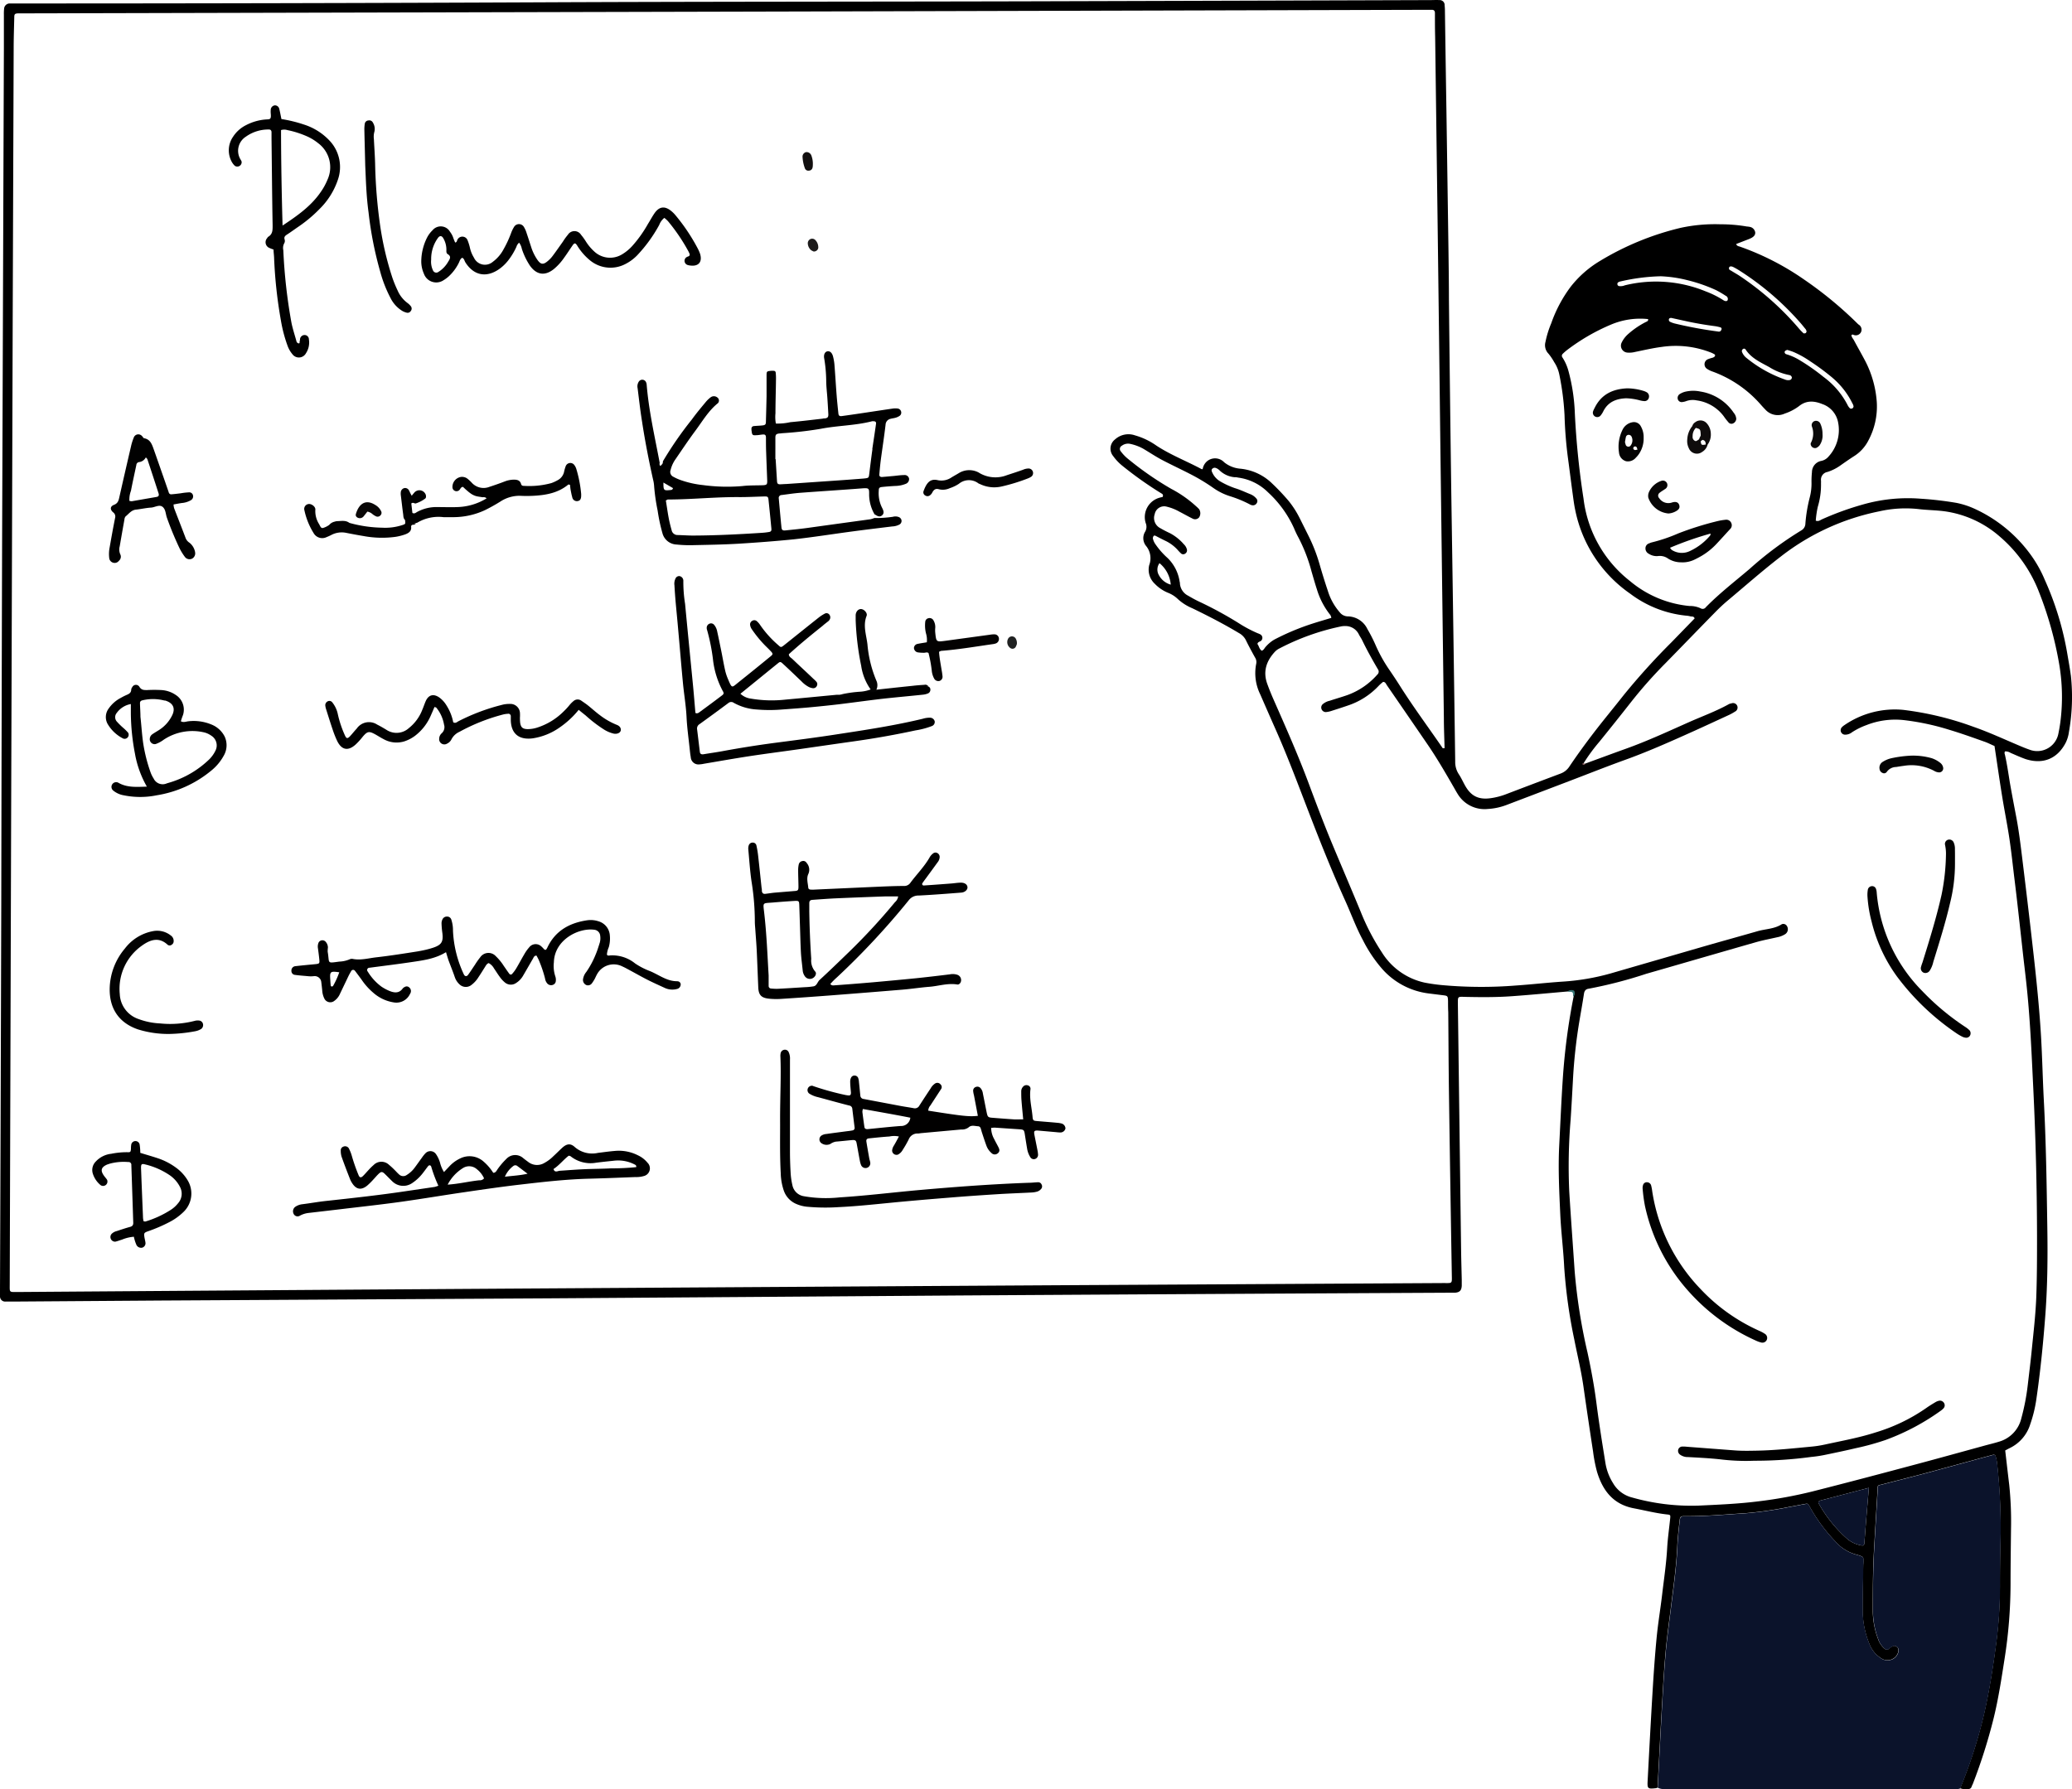 <svg xmlns="http://www.w3.org/2000/svg" width="452.142" height="390.548" viewBox="0 0 452.142 390.548">
  <g id="Group_173073" data-name="Group 173073" transform="translate(-225 -3956)">
    <path id="Path_38949" data-name="Path 38949" d="M472.946,200.413c-.209-1.59-.5-3.171-.771-4.761a66.292,66.292,0,0,0-4.913-16.119,27,27,0,0,0-2.856-5.17,31.067,31.067,0,0,0-12.758-10.473,18.09,18.09,0,0,0-3.713-1.162,74.942,74.942,0,0,0-7.741-.9,35.78,35.78,0,0,0-12.672,1.276,63.976,63.976,0,0,0-8.893,3.228c-.362.162-.714.514-1.342.286a20.474,20.474,0,0,1,.448-3.047,16.662,16.662,0,0,0,.695-5.132,5.333,5.333,0,0,0,0-.552,1.714,1.714,0,0,1,1.409-1.9,10.14,10.14,0,0,0,2.656-1.3c1.019-.714,2.028-1.428,3.066-2.095a8.749,8.749,0,0,0,3.228-3.513,15.691,15.691,0,0,0,1.819-8.245,22.946,22.946,0,0,0-2.437-8.893c-.828-1.59-1.723-3.142-2.59-4.76-.2-.352-.533-.657-.5-1.123.124,0,.248-.086.343-.048a1.257,1.257,0,0,0,1.742-.562,1.277,1.277,0,0,0-.533-1.628l-.143-.124a84.021,84.021,0,0,0-11.73-9.692,58.287,58.287,0,0,0-14-7.188c-.3-.1-.7-.124-.838-.581l2.257-.876a9.75,9.75,0,0,0,1.028-.428c.5-.276.952-.647.857-1.3a1.466,1.466,0,0,0-1.114-1.123,6.068,6.068,0,0,0-.743-.1,33.027,33.027,0,0,0-5.713-.476,35.417,35.417,0,0,0-8.674.771,61.381,61.381,0,0,0-17.614,7.226,23.241,23.241,0,0,0-6.389,5.617,29.514,29.514,0,0,0-4.256,8,20.944,20.944,0,0,0-1.257,4.065,2.647,2.647,0,0,0,.657,2.561,12.066,12.066,0,0,1,1.247,1.847,7.617,7.617,0,0,1,1.123,2.733,58.713,58.713,0,0,1,1.133,8.835,91.513,91.513,0,0,0,.733,9.264c.352,2.571.666,5.151,1.019,7.731.171,1.228.314,2.466.571,3.666a29.258,29.258,0,0,0,12.044,18.337,24.231,24.231,0,0,0,12.12,4.761,4.951,4.951,0,0,1,.952.152c.324.1.752-.086.952.457l-5.008,5.16a149,149,0,0,0-10.473,11.578c-2.142,2.723-4.361,5.389-6.474,8.14-1.847,2.409-3.637,4.865-5.332,7.379a3.914,3.914,0,0,1-1.9,1.58q-6.084,2.285-12.149,4.6a15.234,15.234,0,0,1-3.047.781c-3.17.5-4.637-.847-5.713-2.742-.457-.809-.828-1.666-1.342-2.437a4.818,4.818,0,0,1-.809-2.78q-.4-29.01-.847-58.011-.3-21.479-.524-42.949c0-3.6-.057-7.2-.1-10.787q-.219-15.234-.447-30.467-.171-10.787-.324-21.565a11.689,11.689,0,0,0-.067-1.295A1.076,1.076,0,0,0,335.111,53c-.609-.048-1.238,0-1.9,0q-44.53.143-89.069.267c-35.228.086-70.455.057-105.626.219q-56.174.248-112.348.248h-2.98A1.219,1.219,0,0,0,21.955,54.9a9.9,9.9,0,0,0-.048,1.3v7.245q-.19,52.9-.381,105.807-.124,40.445-.19,80.929-.114,42.016-.276,84.052v1.666a1.114,1.114,0,0,0,1.19,1.162h1.676l32.371-.228,84.232-.476q45-.3,90-.628,53.375-.333,106.731-.6h1.3c1.028-.086,1.419-.486,1.476-1.533v-1.295c-.048-2.171-.114-4.342-.143-6.512q-.352-26.659-.7-53.365c0-2.114-.181-1.9,1.9-1.857,3.285.067,6.579.086,9.854-.152,4.075-.286,8.15-.685,12.225-1.038,1.009-.314,1.647-.181,1.276,1.1a139.59,139.59,0,0,0-2.38,18.214c-.314,4.76-.514,9.521-.762,14.282-.257,5.027,0,10.035.228,15.043.171,3.808.666,7.617.857,11.492a113.105,113.105,0,0,0,2.19,15.776c.676,3.456,1.523,6.884,2.018,10.378q1.009,7.084,2.095,14.148a31.784,31.784,0,0,0,.847,4.361c1.228,4.113,3.523,7.16,8.074,8.017,2.371.447,4.713,1.057,7.112,1.323.838.086.866.1.79.885-.219,2.152-.533,4.3-.657,6.465-.19,3.409-.7,6.779-1.1,10.159-.362,3.066-.876,6.132-1.181,9.207-.371,3.808-.638,7.617-.876,11.492-.4,6.617-.752,13.234-1.1,19.851-.1,1.828,0,1.9,1.819,1.7a1.274,1.274,0,0,0,.343-.133h0c.314-5.941.609-11.882.952-17.823.228-3.894.447-7.788.79-11.673.286-3.209.733-6.4,1.133-9.6.552-4.484,1.209-8.959,1.419-13.482.086-1.9.3-3.808.514-5.713.086-.819.228-.952,1.066-.952,4.4.048,8.788-.362,13.177-.638a81.033,81.033,0,0,0,9.521-1.352c1.152-.2,2.3-.438,3.466-.647.752-.143.752-.143,1.133.533a36.244,36.244,0,0,0,5.617,7.617,9.254,9.254,0,0,0,4.837,2.942l.352.114c.952.314.952.4.952,1.295,0,.3-.057.619-.057.952-.048,3.228-.133,6.446-.124,9.673a19.528,19.528,0,0,0,1.476,7.426,6.331,6.331,0,0,0,2.552,3.1,2.447,2.447,0,0,0,3.685-1.19,1.781,1.781,0,0,0,.048-.895.9.9,0,0,0-1.019-.609,2.294,2.294,0,0,0-.952.59.724.724,0,0,1-1.009,0,4.685,4.685,0,0,1-1.428-2.142,17.784,17.784,0,0,1-1.133-5.808c0-4.522,0-9.045.257-13.567s.524-8.9.79-13.329c0-.752,0-.771.819-.952,3.113-.809,6.236-1.59,9.35-2.418,4.894-1.314,9.788-2.666,14.691-4,.657-.181.79-.124.952.457a9.741,9.741,0,0,1,.248,1.276,127.1,127.1,0,0,1,.733,17.442q-.114,4.761-.1,9.521a97.614,97.614,0,0,1-.952,13.329c-.628,4.665-1.371,9.312-2.39,13.9a107.319,107.319,0,0,1-3.989,13.329c-.428,1.162-.895,2.3-1.342,3.456a3.7,3.7,0,0,0,1.818.152.676.676,0,0,0,.676-.524c.086-.228.209-.447.3-.676a119.608,119.608,0,0,0,4.523-14.31c1.047-4.275,1.7-8.626,2.38-12.968a106.006,106.006,0,0,0,1.295-16.1c0-4.027.057-8.064.1-12.092a77.88,77.88,0,0,0-.381-9.654c-.3-2.514-.59-5.018-.885-7.569.343-.181.666-.362,1-.524a8.569,8.569,0,0,0,4.465-5.208,28.833,28.833,0,0,0,1.323-5.4c.847-5.827,1.447-11.682,1.9-17.547.543-6.665.609-13.377.5-20.07-.143-9.293-.276-18.595-.771-27.878-.238-4.58-.333-9.169-.6-13.748-.466-7.912-1.381-15.8-2.285-23.669q-.847-7.3-1.742-14.586c-.4-3.256-.781-6.512-1.4-9.74-.476-2.494-.952-4.979-1.39-7.483-.314-1.961-.6-3.923-1.028-5.855-.067-.3-.219-.59,0-.876a2.161,2.161,0,0,1,1.228.343c1.076.457,2.142.952,3.256,1.342,4.056,1.295,7.055-.314,8.74-3.561a7.426,7.426,0,0,0,.7-2.3,43.683,43.683,0,0,0,.428-12.406ZM420.971,135.47a17.309,17.309,0,0,1,4.294,5.513,1.971,1.971,0,0,1,.267.686.552.552,0,0,1-.267.447.581.581,0,0,1-.5,0,2.494,2.494,0,0,1-.533-.733,17.68,17.68,0,0,0-5.256-6.141,44.748,44.748,0,0,0-5.151-3.618,12.081,12.081,0,0,0-3.037-1.352.543.543,0,0,1-.3-.409c0-.267.219-.409.6-.514.419.143.952.286,1.447.5a20.111,20.111,0,0,1,3.409,1.9,52.149,52.149,0,0,1,5.037,3.723Zm-8.9-.124a.581.581,0,0,1-.39.562,1.733,1.733,0,0,1-1.095-.086,27.83,27.83,0,0,1-8.35-4.665,3.113,3.113,0,0,1-1.019-1.3.552.552,0,0,1,.143-.666.4.4,0,0,1,.628.086c1.247,1.9,3.266,2.79,5.122,3.808a12.845,12.845,0,0,0,4.456,1.761.647.647,0,0,1,.5.5Zm-13.7-23.964c.1-.3.476-.343.952-.1s.866.467,1.285.733a61.477,61.477,0,0,1,13.558,11.7c.314.381.619.762.952,1.162a1.9,1.9,0,0,1,.171.476c-.086.143-.124.3-.209.333s-.419.114-.5,0a12.436,12.436,0,0,1-1.143-1.209,62.907,62.907,0,0,0-12.73-11.263c-.619-.409-1.266-.762-1.9-1.162-.267-.124-.571-.286-.428-.676Zm-24.136,3.18a1.439,1.439,0,0,1,.333-.133,43.15,43.15,0,0,1,8.883-1.152,27.965,27.965,0,0,1,5.8.847,34.553,34.553,0,0,1,6.3,2.19,22.746,22.746,0,0,1,2.076,1.219.745.745,0,0,1,.428.952c-.1.267-.514.3-.952,0a20.336,20.336,0,0,0-3.808-1.9,28.563,28.563,0,0,0-17.661-1.333,2.523,2.523,0,0,1-1.266.171.438.438,0,0,1-.362-.371.419.419,0,0,1,.229-.486ZM396.7,124.9a.7.7,0,0,1-.314.419.952.952,0,0,1-.533,0,90.517,90.517,0,0,1-9.416-1.752,5.428,5.428,0,0,1-.857-.314.5.5,0,0,1-.343-.581c.076-.3.333-.3.543-.3l2.913.638c2.218.5,4.456.876,6.712,1.171a8.772,8.772,0,0,1,1.076.248.343.343,0,0,1,.229.476Zm-6.969,60.344a23.631,23.631,0,0,1-12.987-5.446,26.878,26.878,0,0,1-10.13-17.947,177.388,177.388,0,0,1-1.9-18.652,40.938,40.938,0,0,0-1.419-9.34A10.34,10.34,0,0,0,362.007,131a.6.6,0,0,1,.1-.828,10.14,10.14,0,0,1,.828-.733,43.884,43.884,0,0,1,9.769-5.656,16.348,16.348,0,0,1,7.988-1.162c.1.447-.248.514-.5.647a18.168,18.168,0,0,0-3.808,2.59,5.912,5.912,0,0,0-1.457,1.9,1.514,1.514,0,0,0,1.276,2.18,5.151,5.151,0,0,0,1.657-.143c1.9-.39,3.866-.847,5.827-1.1a20.946,20.946,0,0,1,10.93,1.314,7.028,7.028,0,0,1,.647.352c.181.4-.152.514-.39.666a7.714,7.714,0,0,0-1.228.4,1.19,1.19,0,0,0-.152,2.009,5.056,5.056,0,0,0,1.323.657,25.554,25.554,0,0,1,10.568,7.312c.286.324.581.638.885.952a3.637,3.637,0,0,0,4.256.885,10.92,10.92,0,0,0,3.113-1.628c1.609-1.3,3.323-1.152,5.065-.447a5.227,5.227,0,0,1,3.418,3.808,8.569,8.569,0,0,1-2.257,7.874,2.742,2.742,0,0,1-1.457.743,2.5,2.5,0,0,0-1.952,2.418,19.235,19.235,0,0,0-.1,2.218,11.969,11.969,0,0,1-.381,3.313,32.873,32.873,0,0,0-.952,5.713,1.742,1.742,0,0,1-.9,1.495,76.28,76.28,0,0,0-11.3,8.426c-3.209,2.723-6.55,5.3-9.521,8.331a.838.838,0,0,1-1.143.238,5.5,5.5,0,0,0-2.409-.5ZM335.939,333.021l-81.071.457q-61.82.371-123.649.762-53.184.343-106.359.733c-1.838,0-1.676.133-1.676-1.7L23.5,228.186q.171-53.089.333-106.178l.209-58.383c0-2.295.076-4.58.133-6.865,0-.724.143-.838.885-.866h1.676L196.5,55.484l135.741-.362h1.295c.476,0,.647.276.647.714,0,1.733,0,3.475.048,5.208q.257,19.423.514,38.855.333,25.85.638,51.69.371,29.106.752,58.192c0,2.161.1,4.323.152,6.493-.19,0-.371.048-.409,0-3.075-4.494-6.331-8.864-9.245-13.463-.828-1.314-1.685-2.6-2.561-3.875a32.144,32.144,0,0,1-2.856-5.2,33.912,33.912,0,0,0-1.771-3.466,4.837,4.837,0,0,0-4.3-2.761,2.266,2.266,0,0,1-1.742-.9,12.777,12.777,0,0,1-2.59-4.675c-.638-1.9-1.257-3.885-1.819-5.855a36.179,36.179,0,0,0-2.428-6.208l-1.9-3.808a20.508,20.508,0,0,0-2.4-3.742,47.951,47.951,0,0,0-3.6-3.808,11.52,11.52,0,0,0-6.941-3.237,6.417,6.417,0,0,1-3.532-1.4,2.733,2.733,0,0,0-3.742-.219,2.856,2.856,0,0,0-.952,1.714.856.856,0,0,1-.229,0c-3.266-1.752-6.75-3.085-9.864-5.132A15.348,15.348,0,0,0,268.73,148a4.342,4.342,0,0,0-4.342.876,2.542,2.542,0,0,0-.409,3.656,10.866,10.866,0,0,0,2.038,2.142,81.351,81.351,0,0,0,8.645,6.1.476.476,0,0,1,.048.7,3.328,3.328,0,0,0-.552.114,4.389,4.389,0,0,0-3.094,5.532,2.142,2.142,0,0,1-.114,1.9,2.685,2.685,0,0,0,.228,3.151,4.227,4.227,0,0,1,.657,4.142,4.218,4.218,0,0,0,1.228,4.094,8.378,8.378,0,0,0,2.9,1.961,6.494,6.494,0,0,1,2.161,1.4,10.854,10.854,0,0,0,3.123,1.971c3.456,1.676,6.865,3.428,10.159,5.408a3.618,3.618,0,0,1,1.514,1.533c.619,1.285,1.3,2.533,2.009,3.808a1.809,1.809,0,0,1,.248,1.4,10.473,10.473,0,0,0,.895,6.665c1.038,2.38,2.076,4.761,3.132,7.141,2.733,6.1,5.065,12.377,7.464,18.6,2.494,6.465,5.056,12.9,7.912,19.213,1.3,2.856,2.361,5.846,3.866,8.626a30.2,30.2,0,0,0,4.342,6.455,16.186,16.186,0,0,0,10,5.218l3.132.39c1.047.124,1.085.162,1.123,1.276,0,.8,0,1.609.048,2.418.048,5.636.067,11.282.143,16.919q.286,20.08.628,40.16C337.891,333.269,338.1,333.012,335.939,333.021ZM296.16,191.482a4.311,4.311,0,0,0-.676-.3,28.411,28.411,0,0,1-4.246-2.275,84.064,84.064,0,0,0-8.645-4.684c-.781-.371-1.533-.8-2.285-1.238a3.247,3.247,0,0,1-1.771-2.656.844.844,0,0,0-.057-.371,9.035,9.035,0,0,0-2.647-5.2,16.35,16.35,0,0,1-2.58-2.913,3.485,3.485,0,0,1-.619-1.333.847.847,0,0,1,.143-.514c.1-.152.276-.162.466-.057.771.4,1.542.8,2.323,1.171a8.654,8.654,0,0,1,2.485,1.9,8.762,8.762,0,0,0,.771.8.724.724,0,0,0,.866,0,.828.828,0,0,0,.362-.952,2.323,2.323,0,0,0-.666-1.095,10.473,10.473,0,0,0-3.028-2.418,23.988,23.988,0,0,1-2.142-1.114,2.485,2.485,0,0,1-1.181-3.028,2.1,2.1,0,0,1,2.675-1.628,10.519,10.519,0,0,1,2.742,1.095c.952.486,1.847,1.009,2.79,1.466a1.142,1.142,0,0,0,1.5-.257,1.685,1.685,0,0,0,0-1.752,8.565,8.565,0,0,0-.666-.647,25.649,25.649,0,0,0-5.436-3.808,69.417,69.417,0,0,1-9.3-6.436,9.026,9.026,0,0,1-1.685-1.723.79.79,0,0,1,.219-1.257,2.237,2.237,0,0,1,1.9-.381,10.149,10.149,0,0,1,2.771,1.047c1.333.79,2.618,1.647,3.98,2.38,2.018,1.066,4.1,2.028,6.132,3.075a42.532,42.532,0,0,1,5.246,3.151,13.158,13.158,0,0,0,3.475,1.723,25.839,25.839,0,0,1,4.446,1.828,1.494,1.494,0,0,0,.524.181.952.952,0,0,0,.952-.467.819.819,0,0,0-.1-1.028,3.294,3.294,0,0,0-1.362-.952c-1.095-.438-2.161-.952-3.275-1.285a17.678,17.678,0,0,1-3.2-1.466,4.256,4.256,0,0,1-1.742-1.9c-.171-.343-.3-.686.076-.952s.7-.1,1.028.067a2.924,2.924,0,0,1,.571.467,5.408,5.408,0,0,0,3.17,1.39,2.434,2.434,0,0,1,.733.076,11.34,11.34,0,0,1,6.541,3.2,24.041,24.041,0,0,1,5.713,7.9,20.516,20.516,0,0,0,.952,2,35.4,35.4,0,0,1,2.856,7.407c.381,1.3.752,2.618,1.171,3.9a16.642,16.642,0,0,0,2.952,5.627,2.039,2.039,0,0,1,.19.59c-1.371.419-2.723.809-4.065,1.238a53.244,53.244,0,0,0-8.369,3.5,7.551,7.551,0,0,0-1.847,1.533c-.3.3-.438.752-.895.9-.581-.371-.6-1.057-.952-1.476.124-.533.619-.476.857-.752a.857.857,0,0,0-.152-1.295Zm-19.623-10.9a4.189,4.189,0,0,1-2.59-2.076,2.38,2.38,0,0,1,.133-2.609,6.76,6.76,0,0,1,2.456,4.684Zm151.594,206.1c-.086,1.047-.152,2.1-.248,3.151a.457.457,0,0,1-.638.448,6.664,6.664,0,0,1-3.009-1.352,29.572,29.572,0,0,1-6.37-7.912v-.19c.1-.248.352-.314.581-.381l10.426-2.733C428.607,380.9,428.359,383.787,428.131,386.682Zm42.5-175.891c-.1.733-.228,1.466-.381,2.2a4.7,4.7,0,0,1-5.989,3.723c-.952-.314-1.847-.685-2.761-1.076-3.247-1.371-6.436-2.856-9.778-4.018a68.238,68.238,0,0,0-15.3-3.7,19.423,19.423,0,0,0-12.863,3.313,3.315,3.315,0,0,0-.571.467.961.961,0,0,0,.667,1.628,2.4,2.4,0,0,0,1.552-.533,15.423,15.423,0,0,1,3.151-1.561,17.137,17.137,0,0,1,8.388-1.057,54.13,54.13,0,0,1,9.607,2.066c2.609.781,5.17,1.7,7.731,2.609.752.257,1.466.638,2.209.952.571,3.808,1.1,7.484,1.7,11.2.486,2.99,1.095,5.97,1.542,8.969s.733,5.77,1.085,8.655q.448,3.6.847,7.207c.371,3.256.724,6.522,1.085,9.778.209,1.847.438,3.694.638,5.541.866,7.769,1.181,15.567,1.561,23.365q.781,16.071.819,32.143c0,4.532,0,9.055-.171,13.577-.152,3.7-.581,7.407-.952,11.1-.257,2.656-.59,5.294-.9,7.94a48.69,48.69,0,0,1-1.409,7.284,6.969,6.969,0,0,1-4.922,5.094c-1,.314-2.028.552-3.037.828-4.894,1.342-9.778,2.7-14.672,4.008-7.617,2.038-15.3,4.075-22.974,6.017a96.622,96.622,0,0,1-11.682,2.142c-4.427.562-8.883.743-13.329.952a47.6,47.6,0,0,1-14.282-1.771,6.665,6.665,0,0,1-4.189-3.142,11.749,11.749,0,0,1-1.647-4.3c-.7-4.342-1.4-8.674-1.961-13.034-.476-3.742-1.162-7.464-1.961-11.159a123.1,123.1,0,0,1-2.809-17.776c-.39-5.808-.828-11.616-1.181-17.433a121.95,121.95,0,0,1,.3-15.6c.19-2.856.343-5.713.5-8.569a114.6,114.6,0,0,1,1.371-12.711c.343-2.076.724-4.142,1.038-6.217.1-.647.371-1.019,1.019-1.114a97.038,97.038,0,0,0,12.568-3.256c8.017-2.3,16.033-4.637,24.06-6.931,1.485-.419,3.009-.7,4.522-1.047a4.932,4.932,0,0,0,1.714-.657,1.285,1.285,0,0,0,.409-1.79.9.9,0,0,0-1.114-.4c-1.628,1.057-3.551,1.019-5.322,1.533-3.808,1.095-7.617,2.142-11.425,3.237l-20.661,5.989a50.026,50.026,0,0,1-10.559,1.78c-3.342.229-6.665.609-10.007.838a95.118,95.118,0,0,1-15.967-.067,38.655,38.655,0,0,1-4.046-.571,14.653,14.653,0,0,1-9.292-6.6,48.988,48.988,0,0,1-4.618-8.864c-2.076-5.037-4.227-10.035-6.322-15.062-1.8-4.342-3.456-8.74-5.1-13.149-2.276-6.084-4.913-12.025-7.531-17.966-.524-1.19-1.019-2.39-1.457-3.618-.952-2.694-.143-4.979,1.723-6.979a3.4,3.4,0,0,1,.895-.657,51.576,51.576,0,0,1,13.4-4.818,3.808,3.808,0,0,1,.952-.1,3.237,3.237,0,0,1,3.028,1.79c.219.447.514.847.733,1.295,1.047,2.171,2.228,4.284,3.447,6.36a.857.857,0,0,1-.143,1.152,15.834,15.834,0,0,1-6.522,4.465c-1.285.447-2.59.819-3.885,1.247a3.409,3.409,0,0,0-1.485.733.952.952,0,0,0-.3,1.009,1,1,0,0,0,.952.724,5.35,5.35,0,0,0,1.028-.19c1.238-.39,2.475-.79,3.694-1.209a16.185,16.185,0,0,0,6.827-4.342,8.907,8.907,0,0,1,.952-.847c.514,0,.628.438.828.724q4.427,6.427,8.835,12.863c2.1,3.066,3.961,6.284,5.827,9.521.276.486.533.952.847,1.447a6.836,6.836,0,0,0,6.5,3.18,13.6,13.6,0,0,0,3.98-.828l13.006-4.951c4.161-1.581,8.3-3.228,12.492-4.76,5.2-1.847,10.216-4.085,15.234-6.341,2.6-1.171,5.179-2.371,7.76-3.561a10.384,10.384,0,0,0,1.466-.8.98.98,0,0,0-.8-1.79,1.5,1.5,0,0,0-.533.162c-2.7,1.5-5.617,2.571-8.436,3.808-4.637,2.057-9.235,4.2-14.015,5.913-2.971,1.066-5.922,2.161-8.883,3.247a.267.267,0,0,1-.4,0,39.038,39.038,0,0,1,3.485-4.761q3.513-4.332,6.95-8.712a99.334,99.334,0,0,1,7.522-8.483c3.6-3.675,7.169-7.379,10.768-11.044.819-.838,1.676-1.657,2.571-2.418,3.942-3.294,7.8-6.712,11.873-9.845a51.414,51.414,0,0,1,21.413-9.8,25.925,25.925,0,0,1,8.483-.5c1.9.238,3.808.238,5.713.486a23.117,23.117,0,0,1,12.13,5.56,30.267,30.267,0,0,1,8.493,12.006,79.566,79.566,0,0,1,4.418,15.729A42.845,42.845,0,0,1,470.633,210.791Z" transform="translate(203.941 3903.022)"/>
    <path id="Path_38950" data-name="Path 38950" d="M171.977,271c-2.247,0-4-1.457-5.979-2.247a15.469,15.469,0,0,1-3.151-1.638,7.893,7.893,0,0,0-5.351-1.752c-.276,0-.6.171-.8-.171a4.76,4.76,0,0,1,.409-1.619,6.912,6.912,0,0,0,.229-2.571,3.437,3.437,0,0,0-2.533-3.1,5.39,5.39,0,0,0-2.39-.209c-3.9.571-7.017,2.3-8.75,6.036a2.922,2.922,0,0,1-.257.4c-.276.067-.39-.086-.514-.219a5.435,5.435,0,0,0-.524-.524,1.78,1.78,0,0,0-2.647.238,8.5,8.5,0,0,0-1.066,1.514c-.6,1.009-1.143,2.047-1.742,3.056a7.725,7.725,0,0,1-.885,1.19.381.381,0,0,1-.619,0c-.419-.552-.79-1.123-1.19-1.685a11.245,11.245,0,0,0-1.752-2.152,2.171,2.171,0,0,0-3.409.219,17.147,17.147,0,0,0-1.181,1.676c-.486.714-.952,1.447-1.457,2.142-.314.438-.733.39-.952-.1a24.993,24.993,0,0,1-2.361-9.521,7.474,7.474,0,0,0-.352-2.38.952.952,0,0,0-.952-.7,1.066,1.066,0,0,0-1.019.676,1.9,1.9,0,0,0-.171.895,18.2,18.2,0,0,0,.181,2.038c.267,2.19-.324,2.771-3.047,3.494-.771.209-1.552.362-2.342.5-3.009.476-6.017.952-9.035,1.295-1.7.19-3.409.7-5.16.343a1.2,1.2,0,0,0-.724.124,6.342,6.342,0,0,1-2.171.466c-2.856.381-2.095.419-2.552-2.152a7.616,7.616,0,0,1,.057-.952,1.971,1.971,0,0,0-.552-1.285.952.952,0,0,0-1.457.181,2.171,2.171,0,0,0-.171,1.295c.1.743.2,1.476.276,2.218.124,1.133.1,1.162-.952,1.266-1.419.133-2.856.267-4.246.428a.952.952,0,0,0-.866,1.028.847.847,0,0,0,.8.876c.952.133,1.847.19,2.771.276a5.6,5.6,0,0,0,1.323,0,1.447,1.447,0,0,1,1.619,1.266c.076.628.152,1.228.209,1.838a4.58,4.58,0,0,0,.524,1.9,1.438,1.438,0,0,0,1.9.533,3.666,3.666,0,0,0,1.466-1.714l1.761-3.685c.209-.438.447-.876.7-1.3a.486.486,0,0,1,.8,0c.486.628.952,1.266,1.419,1.9a14.08,14.08,0,0,0,2.542,2.856,8.788,8.788,0,0,0,4.551,2.142,3.275,3.275,0,0,0,3.513-1.9,1.028,1.028,0,0,0-.162-1.352c-.39-.352-.8-.333-1.333.086a.418.418,0,0,0-.124.133c-.781,1.066-1.809.952-2.856.533a9.827,9.827,0,0,1-1.78-.952,11.425,11.425,0,0,1-2.98-3.275.5.5,0,0,1,.381-.847c3.066-.409,6.132-.781,9.188-1.238,2.571-.381,5.16-.714,7.5-2.161.2.647.362,1.238.562,1.809.447,1.219.952,2.428,1.361,3.647a3.808,3.808,0,0,0,1.171,1.7,1.971,1.971,0,0,0,2.323.1,6.15,6.15,0,0,0,1.657-1.78c.486-.724.952-1.476,1.4-2.19.229-.352.409-.762.847-.9a2.923,2.923,0,0,1,1.162,1.171c.428.609.809,1.247,1.257,1.847a6.187,6.187,0,0,0,1.123,1.219,2,2,0,0,0,2.418.114,4.532,4.532,0,0,0,1.533-1.59c.724-1.228,1.419-2.466,2.142-3.694.171-.3.276-.714.8-.7.152.3.343.628.486.952a27.612,27.612,0,0,1,1.371,4.037,2.094,2.094,0,0,0,.543,1.152,1.114,1.114,0,0,0,1.2.229.952.952,0,0,0,.609-.857,2.237,2.237,0,0,0-.1-.952,7.2,7.2,0,0,1-.324-3.113c.133-4.922,5.417-7.569,8.816-7.093a1.428,1.428,0,0,1,1.295,1.352,3.58,3.58,0,0,1-.152,1.647c-.248.771-.476,1.542-.79,2.276a19.606,19.606,0,0,1-2.085,3.923,3.246,3.246,0,0,0-.733,1.685,1.219,1.219,0,0,0,.733,1.19,1.057,1.057,0,0,0,1.171-.324,8.669,8.669,0,0,0,.619-.952c.181-.324.314-.676.5-1a4.151,4.151,0,0,1,5.57-1.79c.562.248,1.1.552,1.647.847,1.257.676,2.494,1.381,3.761,2.028s2.561,1.219,3.856,1.818a3.875,3.875,0,0,0,2.714.209,1.009,1.009,0,0,0,.733-1.143.724.724,0,0,0-.79-.514Zm-75.045,1.028a.371.371,0,0,1-.3.124c-.076,0-.19-.124-.2-.209-.057-.428-.076-.847-.1-1.276-.133-1.78,0-1.9,1.961-1.619a17.945,17.945,0,0,1-1.352,2.98Zm124.582-111.5c-.8,0-1.6.143-2.4.209s-1.609.152-2.409.209c-.362,0-.6-.171-.562-.543.086-1.047.181-2.1.314-3.142.343-2.58.743-5.141,1.047-7.731a1.362,1.362,0,0,1,1.1-1.285c.352-.1.733-.133,1.085-.238a3.189,3.189,0,0,0,.838-.381.857.857,0,0,0,.371-.952.885.885,0,0,0-.79-.676,3.752,3.752,0,0,0-.952,0c-2.447.352-4.894.733-7.341,1.095-1.285.19-2.571.381-3.856.552-.5.067-.7-.086-.752-.562-.143-1.361-.286-2.713-.39-4.065-.171-2.228-.3-4.456-.476-6.665a10.844,10.844,0,0,0-.286-1.647c-.19-.819-.638-1.257-1.181-1.2s-.952.647-.752,1.619a31.329,31.329,0,0,1,.428,4.761c0,1.295.171,2.59.257,3.894s.152,2.342.209,3.523c0,.562-.152.752-.724.857a1.818,1.818,0,0,0-.552.057c-2.342.267-4.675.552-7.017.762a12.378,12.378,0,0,1-3.161.3,8.065,8.065,0,0,1-.086-2.237c0-2.475.086-4.951.114-7.426a11.365,11.365,0,0,0-.067-1.485.39.39,0,0,0-.371-.352,3.2,3.2,0,0,0-.733,0c-.809.086-.866.133-.885.876v4.646q-.057,2.78-.143,5.57c0,.619-.162.752-.762.819s-1.238.076-1.857.143a.543.543,0,0,0-.533.619,2.168,2.168,0,0,0,.048.552c.086.752.209.876.952.819.5,0,.952-.114,1.476-.152s.666.143.686.638c0,1.114,0,2.228.048,3.342.067,2.047.152,4.085.229,6.132,0,.762-.086.885-.8.952-1.552.067-3.1,0-4.646.19a39.217,39.217,0,0,1-8.521-.209,21.451,21.451,0,0,1-4.884-1.085,10.74,10.74,0,0,1-1.685-.762,1.152,1.152,0,0,1-.552-1.438,6.893,6.893,0,0,1,.952-2.19c1.476-2.142,2.913-4.313,4.465-6.4s2.856-4.361,4.913-6.008a.838.838,0,0,0-.181-1.285,1.181,1.181,0,0,0-1.4,0,6.349,6.349,0,0,0-1.066,1.019c-1.028,1.238-2.066,2.475-3.028,3.808a78.6,78.6,0,0,0-6.331,9.15,1.238,1.238,0,0,1-.086.514,2.648,2.648,0,0,1-.476.5.638.638,0,0,1-.133-.666c-1.076-5.713-2.4-11.425-2.856-17.185a1.562,1.562,0,0,0-.1-.362.9.9,0,0,0-1.619-.181,1.9,1.9,0,0,0-.248,1.428c.3,2.39.562,4.761.952,7.179.647,4.275,1.485,8.569,2.418,12.749a7.3,7.3,0,0,1,.219,1.276,42.766,42.766,0,0,0,.781,5.5,37.264,37.264,0,0,0,1.038,4.894,3.313,3.313,0,0,0,3.094,2.514,27.778,27.778,0,0,0,3.332.143c3.4-.076,6.808-.124,10.207-.324,4.008-.248,8.026-.552,12.016-.952,4.3-.476,8.569-1.162,12.872-1.733,2.856-.381,5.77-.733,8.655-1.085a3.59,3.59,0,0,0,1.59-.438.9.9,0,0,0,.4-.952.952.952,0,0,0-.59-.657,2.018,2.018,0,0,0-1.276-.057,25.221,25.221,0,0,1-4.065.267,4.817,4.817,0,0,1-.866.276q-6.9.943-13.786,1.9c-1.6.219-3.2.371-4.76.533-.59.057-.79-.1-.847-.7-.209-2.085-.39-4.18-.581-6.274a.628.628,0,0,1,.619-.752c1.352-.171,2.694-.381,4.046-.486,4.446-.333,8.893-.609,13.329-.952,1.771-.143,1.733-.057,1.723,1.438a8.778,8.778,0,0,0,1.19,4.227h0a.952.952,0,0,1,.171.076c.486.333,1.009.571,1.5.1s.257-1.028,0-1.552l-.086-.171a7.036,7.036,0,0,1-.676-3.608c0-.6.124-.762.733-.828.952-.1,1.971-.181,2.961-.229a6.227,6.227,0,0,0,2.171-.447,1.1,1.1,0,0,0,.752-1.152A.969.969,0,0,0,221.515,160.53Zm-52.489,1.628,2.095,1.219c-.124.39-.324.39-.5.409C169.074,163.948,169.026,163.9,169.026,162.158Zm23,10.8a14.246,14.246,0,0,1-1.476.171c-5,.324-10.007.581-15.024.6-1.114,0-2.228-.086-3.342-.114a1.314,1.314,0,0,1-1.362-1.038c-.248-.885-.476-1.79-.647-2.7-.238-1.266-.409-2.542-.619-3.808.324-.152.371-.209.428-.209,5.265,0,10.473-.581,15.786-.524,1.79,0,3.589-.1,5.379-.143.638,0,.743.1.809.724q.333,3.142.628,6.284C192.638,172.689,192.5,172.889,192.029,172.955Zm22.612-18.09c-.248,1.771-.467,3.561-.686,5.341-.114.952-.133.952-1.143,1.066-1.723.143-3.456.267-5.189.39l-11.863.819c-.428,0-.866.057-1.295.057s-.619-.143-.647-.676c-.1-1.6-.2-3.209-.3-4.818h-.057V152.4c0-.7.162-.857.847-.952.248,0,.5-.048.743-.067a80.545,80.545,0,0,0,8.3-.952c3.713-.724,7.522-.7,11.2-1.647a1.589,1.589,0,0,1,.371,0c.362,0,.562.162.5.571-.248,1.809-.543,3.666-.809,5.484Zm-7.788,115.328a165.321,165.321,0,0,0,15.7-16.852,2.628,2.628,0,0,1,2.2-1.047c3.085-.152,6.179-.4,9.264-.638.819-.057,1.428-.638,1.361-1.219s-.628-.952-1.409-.952-1.485.143-2.228.19c-1.971.152-3.951.3-5.922.428a.324.324,0,0,1-.267-.514c.238-.362.5-.7.762-1.057.838-1.143,1.685-2.295,2.514-3.447a2.009,2.009,0,0,0,.486-1.181.952.952,0,0,0-.533-.895.809.809,0,0,0-.876.076,2.857,2.857,0,0,0-.743.809c-1.162,2.076-2.856,3.742-4.246,5.627a1.609,1.609,0,0,1-1.419.686c-1.371,0-2.732.048-4.094.1-5.075.219-10.149.457-15.234.686a7.113,7.113,0,0,1-1.1,0,.534.534,0,0,1-.419-.3c-.076-1.038-.457-2.133,0-3.1a2.228,2.228,0,0,0-.362-2.409.838.838,0,0,0-.952-.409.952.952,0,0,0-.771.724,5.837,5.837,0,0,0-.133,1.285c0,1.181.057,2.352.067,3.532,0,.828-.086.952-.952,1l-4.265.352c-.676.067-1.342.181-2.018.257-.447.048-.676-.143-.752-.609a2.8,2.8,0,0,0-.067-.743c-.248-2.342-.486-4.684-.752-7.017a21.211,21.211,0,0,0-.371-2.2.809.809,0,0,0-.828-.619.885.885,0,0,0-.847.619,2.237,2.237,0,0,0-.086.952c.209,2.285.362,4.58.686,6.846a55.307,55.307,0,0,1,.733,8.864c0,.619.076,1.238.114,1.857.1,1.485.229,2.961.3,4.446.124,2.666.219,5.322.333,7.988.067,1.685.638,2.323,2.352,2.5a15.784,15.784,0,0,0,2.6.048q5.465-.352,10.93-.771,7.779-.6,15.557-1.247c1.98-.162,3.942-.476,5.913-.628s4-.847,6.065-.5c.486.086.885-.486.847-1.009a1.209,1.209,0,0,0-.838-1.114,3.208,3.208,0,0,0-1.647-.086c-2.456.3-4.913.59-7.379.847q-4.713.467-9.435.885c-2.713.238-5.427.448-8.15.647-.333,0-.724.171-1.095-.276a15.74,15.74,0,0,1,1.419-1.428Zm-3.732.514c-.486.448-.6,1.276-1.342,1.409a16.03,16.03,0,0,1-2.038.19c-1.9.124-3.808.248-5.713.343a11.135,11.135,0,0,1-1.485-.057.552.552,0,0,1-.552-.6v-2.237c-.267-4.513-.438-9.026-.952-13.529-.276-2.542-.476-2.209,1.9-2.409q2.314-.2,4.627-.343c1.028-.057,1.076,0,1.114.952.057,1.552.1,3.1.152,4.646.067,1.9.1,3.808.209,5.76.076,1.295.267,2.59.39,3.885a2.58,2.58,0,0,0,.467,1.2,1.323,1.323,0,0,0,2.085.124c.324-.333.467-.876.152-1.171a3.647,3.647,0,0,1-.847-2.752q-.352-5.2-.428-10.4v-1.676c0-.552.152-.771.743-.809,1.666-.114,3.342-.248,5.008-.324,3.656-.162,7.3-.3,10.959-.428h2.685a2.028,2.028,0,0,1-.7,1.266,134.976,134.976,0,0,1-9.949,10.787C207.443,266.623,205.311,268.7,203.121,270.708Z" transform="translate(200.742 3899.165)"/>
    <path id="Path_38951" data-name="Path 38951" d="M261.733,310.051a5.28,5.28,0,0,0-1.095-.2c-1.476-.143-2.961-.248-4.437-.381-.752-.057-.885-.143-.952-.866-.162-2.037-.743-4.027-.457-6.1a.762.762,0,0,0-.6-.828.952.952,0,0,0-1.009.286,1.447,1.447,0,0,0-.409,1.009c0,.686,0,1.362.057,2.037.1,1.342.238,2.666.371,4.1H251.25c-1.552-.1-3.094-.219-4.637-.343-1.066-.076-1.162-.152-1.371-1.124-.286-1.39-.552-2.79-.838-4.189a2.18,2.18,0,0,0-.514-1.171.9.9,0,0,0-1.009-.257.838.838,0,0,0-.6.847,5.044,5.044,0,0,0,.171.952c.286,1.5.571,3,.857,4.513-1.961.2-3.161.076-10.825-1.133a1.818,1.818,0,0,1,.457-1.123l2.333-3.58a.771.771,0,0,0-.1-1.019.9.9,0,0,0-1.162-.228,3,3,0,0,0-1,1.076q-1.238,1.857-2.447,3.732a1.1,1.1,0,0,1-1.219.609c-.952-.181-1.838-.3-2.752-.466l-8.217-1.552a.781.781,0,0,1-.714-.733c-.1-.952-.19-1.971-.3-2.952a3.188,3.188,0,0,0-.19-.952.857.857,0,0,0-.743-.476.819.819,0,0,0-.771.428,1.809,1.809,0,0,0-.209.885c0,.809.1,1.609.162,2.409,0,.5-.143.676-.638.609a7.716,7.716,0,0,1-.952-.171,61.1,61.1,0,0,1-6.6-1.847l-.181-.076a.952.952,0,0,0-.733,1.695,5.891,5.891,0,0,0,1.9.781c2.276.609,4.532,1.247,6.817,1.828a.771.771,0,0,1,.686.724c.162,1.352.324,2.7.5,4.056a.543.543,0,0,1-.486.657c-.486.1-.952.143-1.466.209-1.419.19-2.856.371-4.237.571a2.314,2.314,0,0,0-1.047.343,1.009,1.009,0,0,0,.057,1.7,1.9,1.9,0,0,0,1.9.124,2.923,2.923,0,0,1,1.171-.5c1.238-.1,2.475-.248,3.7-.352.571,0,.733.1.857.733.238,1.276.457,2.552.7,3.808a4.694,4.694,0,0,0,.248.885,1.047,1.047,0,0,0,2.018-.524,4.9,4.9,0,0,0-.181-.714c-.228-1.285-.457-2.561-.657-3.808-.076-.486.1-.7.581-.743,1.476-.152,2.952-.314,4.437-.409a4.951,4.951,0,0,1,2.076,0c-.409.752-.743,1.409-1.123,2.028a2.342,2.342,0,0,0-.362,1.038.952.952,0,0,0,1.295.876,2.513,2.513,0,0,0,1.028-1.038,23.3,23.3,0,0,0,1.295-2.256,2.038,2.038,0,0,1,2.028-1.3c.248,0,.5-.067.743-.086l8.7-.79a2.389,2.389,0,0,0,1.571-.438c.657-.619,1.409-.286,2.123-.267a.628.628,0,0,1,.543.447c.124.343.2.714.324,1.066.314.952.619,1.9.952,2.79a3.808,3.808,0,0,0,1.057,1.514,1,1,0,0,0,1.342.133c.447-.333.524-.714.238-1.3s-.647-1.2-.952-1.828a5.094,5.094,0,0,1-.676-2.475c.3,0,.543-.057.79-.048l5.37.362c.952.067,1.038.162,1.181,1.066s.324,2.076.5,3.113a5.009,5.009,0,0,0,.7,1.9.876.876,0,0,0,.952.428.952.952,0,0,0,.743-.952,7.176,7.176,0,0,0-.152-1.1c-.209-1.095-.438-2.18-.647-3.275-.152-.819,0-.952.876-.895l3.885.343a7.538,7.538,0,0,0,.952.067,1.124,1.124,0,0,0,1.066-.876,1.171,1.171,0,0,0-.7-1.028Zm-35.294.5c-2.409.181-4.808.448-7.207.686-.362,0-.619-.086-.676-.447-.162-1.1-.314-2.209-.447-3.313a2.246,2.246,0,0,1,.114-.638c3.475.628,6.922,1.219,10.349,1.9a2.009,2.009,0,0,1-2.133,1.809Z" transform="translate(195.076 3891.212)" fill="#010000"/>
    <path id="Path_38952" data-name="Path 38952" d="M62.956,311.642a9.425,9.425,0,0,0-2.523-2.685,14.2,14.2,0,0,0-3.942-2.028c-1.228-.409-2.485-.762-3.808-1.171a12.211,12.211,0,0,0-.133-1.771.931.931,0,0,0-1.838-.038,5.818,5.818,0,0,0-.067.952c-.057.657-.1.743-.79.714a17.217,17.217,0,0,0-3.5.343,5.389,5.389,0,0,0-3.389,1.7,2.609,2.609,0,0,0-.657,2.58,5.331,5.331,0,0,0,1.733,2.58.952.952,0,0,0,1.39-1.19c-.238-.362-.552-.676-.781-1.038-.666-1.019-.467-1.676.657-2.218.219-.1.457-.162.7-.248a11.557,11.557,0,0,1,4.037-.362.6.6,0,0,1,.686.667q.219,6.312.419,12.625c0,.514-.229.743-.733.876-.952.257-1.9.581-2.856.895a2.371,2.371,0,0,0-1.133.619,1.019,1.019,0,0,0,.8,1.7c.486-.1.952-.3,1.419-.428a8.368,8.368,0,0,1,2.637-.647,8.741,8.741,0,0,0,.571,1.809,1.133,1.133,0,0,0,1.247.571,1,1,0,0,0,.7-1.162c-.057-.428-.181-.847-.238-1.276-.1-.714,0-.828.657-1.085a34.213,34.213,0,0,0,4.941-2.123A12.653,12.653,0,0,0,62,318.764a5.57,5.57,0,0,0,.952-7.122Zm-1.98,5.056a6.494,6.494,0,0,1-1.638,1.5,21.9,21.9,0,0,1-5.522,2.542,1.1,1.1,0,0,1-.419-.067,5.153,5.153,0,0,1-.114-.686c-.152-3.647-.3-7.3-.438-10.949,0-.847.143-.952.952-.743a16.243,16.243,0,0,1,5.389,2.4,6.931,6.931,0,0,1,2.161,2.5,3.132,3.132,0,0,1-.362,3.494ZM71.1,214.9a5.513,5.513,0,0,0-2.971-2.666,10.054,10.054,0,0,0-4.913-.676c-.543.048-1.076.333-1.676,0A13.862,13.862,0,0,1,62,210.205a3.808,3.808,0,0,0-1.561-4.38,6.179,6.179,0,0,0-3.123-1.076,28.992,28.992,0,0,0-3.151,0c-.724,0-1.257,0-1.695-.743a.885.885,0,0,0-1.533.1,1.114,1.114,0,0,0-.229.5c0,.7-.419.952-.952,1.181a13.22,13.22,0,0,0-1.323.666,7.293,7.293,0,0,0-2.618,2.285,3.113,3.113,0,0,0-.3,3.332,8.2,8.2,0,0,0,3.447,3.266.885.885,0,0,0,1.057-1.295,10.346,10.346,0,0,0-.952-.952,15.776,15.776,0,0,1-1.457-1.419,1.428,1.428,0,0,1-.086-1.9,4.827,4.827,0,0,1,3.1-1.971v1.961a48.4,48.4,0,0,0,.895,8.855,22.212,22.212,0,0,0,2.6,7.207c-2.342.086-4.38.229-6.255-.866a.954.954,0,0,0-.171-.067,1.028,1.028,0,0,0-.952,1.761,4.913,4.913,0,0,0,2.323,1.066,17.966,17.966,0,0,0,7.2,0,24.755,24.755,0,0,0,11.863-5.351,10.863,10.863,0,0,0,2.742-3.247A4.542,4.542,0,0,0,71.1,214.9Zm-2.076,3.2a6.941,6.941,0,0,1-1.3,1.78,21.156,21.156,0,0,1-8.378,4.97l-.885.267a2.18,2.18,0,0,1-2.856-1.047,6.769,6.769,0,0,1-.724-1.495,34.409,34.409,0,0,1-1.6-6.474c-.248-1.847-.362-3.694-.562-5.541,0-.952-.086-1.98-.1-2.971,0-.352.209-.533.552-.609a10.016,10.016,0,0,1,4.76.048H58.1c1.809.543,2.342,1.771,1.447,3.418a7.864,7.864,0,0,1-2.856,3.075c-.476.3-.952.571-1.409.895a1.285,1.285,0,0,0-.524.952,1.066,1.066,0,0,0,1.285,1.162,6.579,6.579,0,0,0,1.761-.952A11.292,11.292,0,0,1,66.669,214a4.523,4.523,0,0,1,1.5.7,2.5,2.5,0,0,1,.847,3.4Zm-4.389-43.5a3.37,3.37,0,0,0-1.228-2.018,2.142,2.142,0,0,1-.876-1.133c-.809-2.142-1.647-4.265-2.466-6.4a3.933,3.933,0,0,1-.124-.809c.724-.124,1.381-.276,2.047-.343a4.675,4.675,0,0,0,1.742-.59.952.952,0,0,0,.438-1.123.819.819,0,0,0-.847-.59,15.082,15.082,0,0,0-1.838.209c-.609.076-1.352.171-2.028.219a.524.524,0,0,1-.552-.39c-.248-.762-.524-1.514-.781-2.276-.838-2.39-1.657-4.76-2.514-7.179-.381-1.047-.724-2.133-2.066-2.39-.19,0-.314-.352-.5-.5a1.057,1.057,0,0,0-1.8.4,11.425,11.425,0,0,0-.59,1.9q-1.285,5.513-2.533,11.035c-.162.733-.3,1.361-1.171,1.7s-.885,1.019-.209,1.619a1.133,1.133,0,0,1,.447,1.247c-.428,2.123-.809,4.256-1.181,6.389a7.255,7.255,0,0,0-.086,2.447,1.181,1.181,0,0,0,.952.952,1.143,1.143,0,0,0,1.143-.438,1.171,1.171,0,0,0,.333-1.361,2.571,2.571,0,0,1-.152-1.8q.5-2.923,1.028-5.846a1.2,1.2,0,0,1,.257-.686c.7-.543,1.228-1.371,2.247-1.476s2.2-.381,3.313-.447c.847-.057,1.79-.724,2.495-.171s.666,1.552.952,2.361a70.4,70.4,0,0,0,2.752,6.665,12.443,12.443,0,0,0,1.171,1.9,1.257,1.257,0,0,0,1.657.343A1.323,1.323,0,0,0,64.631,174.6Zm-8.34-12.016-5.475.952a2,2,0,0,1-.514-.086,5.446,5.446,0,0,1,.343-2.2c.362-1.9.781-3.742,1.171-5.608a.7.7,0,0,1,.543-.647,1.9,1.9,0,0,0,1.533-1.038c.114.143.286.267.343.428.819,2.456,1.619,4.913,2.418,7.379C56.815,162.238,56.7,162.5,56.291,162.581Zm118.556-53.013a9,9,0,0,0-.6-1.352,41.188,41.188,0,0,0-4.761-7.084,6.447,6.447,0,0,0-.952-.952c-1.381-1.133-2.59-1-3.618.457-.533.762-.952,1.571-1.457,2.371a27,27,0,0,1-3.323,4.694,9.787,9.787,0,0,1-2.418,2,5.037,5.037,0,0,1-5.884-.6,10.578,10.578,0,0,1-1.9-2.237,13.127,13.127,0,0,0-1.085-1.5,1.685,1.685,0,0,0-2.856,0,12.815,12.815,0,0,0-1.085,1.495c-.752,1.057-1.495,2.133-2.276,3.171a6.351,6.351,0,0,1-1.019,1.066c-1.009.857-1.542.79-2.276-.257a10.569,10.569,0,0,1-1.314-2.647c-.343-1.057-.676-2.123-1.038-3.18a5.646,5.646,0,0,0-.59-1.342,1.247,1.247,0,0,0-2.161,0A7.418,7.418,0,0,0,133.6,105a23.8,23.8,0,0,1-1.638,3.532,8.083,8.083,0,0,1-2.361,2.752,2.63,2.63,0,0,1-4.1-.9,6.921,6.921,0,0,1-.857-2.047,10.56,10.56,0,0,0-.543-1.771,1.209,1.209,0,0,0-2.2-.143c-.143.2-.067.571-.5.647a9.351,9.351,0,0,1-.371-.885,4.684,4.684,0,0,0-.762-1.466,2.323,2.323,0,0,0-3.808-.333,6.141,6.141,0,0,0-1.209,1.628A11.768,11.768,0,0,0,114,111.015a6.589,6.589,0,0,0,.571,2.856,2.856,2.856,0,0,0,4.284,1.428,7.493,7.493,0,0,0,1.181-.885,10.112,10.112,0,0,0,2.1-2.8c.238-.419.3-.952.8-1.219.438.19.476.657.686,1,1.809,2.856,4.532,3.418,7.312,1.514a9.349,9.349,0,0,0,2.009-1.9A14.635,14.635,0,0,0,134.763,108a1.9,1.9,0,0,1,.59-.9,3.408,3.408,0,0,1,.59,1.342,15.119,15.119,0,0,0,1.761,3.666c1.457,2.047,3.285,2.314,5.237.743a12.283,12.283,0,0,0,2.237-2.475c.619-.847,1.181-1.733,1.78-2.6.447-.657.647-.676,1.057-.057a12.673,12.673,0,0,0,2.78,3.218,7.017,7.017,0,0,0,7.845.771,9.635,9.635,0,0,0,2.523-1.9,31.58,31.58,0,0,0,4.761-6.579,3.58,3.58,0,0,1,1.114-1.542,7.219,7.219,0,0,1,.8.724A40.768,40.768,0,0,1,172.3,109a4.812,4.812,0,0,1,.229.5.409.409,0,0,1-.248.59,1.724,1.724,0,0,0-.5.248.952.952,0,0,0,.324,1.628,2.619,2.619,0,0,0,.543.114C174.494,112.339,175.37,111.329,174.847,109.568Zm-54.917,1.571a6.3,6.3,0,0,1-2.256,2.38.771.771,0,0,1-1.1-.324,4.437,4.437,0,0,1-.419-2.418,7.8,7.8,0,0,1,1.514-4.76c.39-.5.809-.457,1.133.114a4.97,4.97,0,0,1,.676,2.466c0,.362-.067.8.3,1.009.771.467.5.971.162,1.533ZM94.27,85.147a13.053,13.053,0,0,0-5.808-3.808,29.972,29.972,0,0,0-4.979-1.219c-.171-.828-.3-1.561-.486-2.276a.952.952,0,0,0-.952-.714,1.009,1.009,0,0,0-.895,1.009,3.877,3.877,0,0,0,0,.743c.133,1.419-.181,1.257-1.133,1.333a11.083,11.083,0,0,0-4.246,1.228A7.207,7.207,0,0,0,72.915,84a5.208,5.208,0,0,0-.267,5.465,3.494,3.494,0,0,0,.676.866.952.952,0,0,0,1.466-.952,3.561,3.561,0,0,0-.267-.5,3.647,3.647,0,0,1,1.181-4.9A8.426,8.426,0,0,1,80.76,82.4c.381,0,.543.219.562.571v1.485c.076,6.255.124,12.511.238,18.775,0,1.019.067,1.98-.952,2.58-.1.057-.162.19-.229.286a1.342,1.342,0,0,0,.5,2.161,8.571,8.571,0,0,0,.885.343c0,.581.086,1.133.114,1.685a100.733,100.733,0,0,0,1.5,13.844,30.849,30.849,0,0,0,1.409,5.379,6.007,6.007,0,0,0,1.066,1.9,1.752,1.752,0,0,0,2.98-.171,4.265,4.265,0,0,0,.647-3.018.952.952,0,0,0-.781-.952,1.009,1.009,0,0,0-1.133.733c-.057.171,0,.381-.086.552s.1.524-.238.533a.638.638,0,0,1-.5-.543c-.362-1.314-.79-2.609-1.066-3.942a116.564,116.564,0,0,1-1.78-15.852,2.18,2.18,0,0,1,.162-1.447,1.066,1.066,0,0,0,.124-.895c-.171-.524.076-.79.486-1.057.828-.533,1.628-1.123,2.447-1.685a29.82,29.82,0,0,0,4.694-3.923,16.186,16.186,0,0,0,4-6.4A8.4,8.4,0,0,0,94.27,85.147Zm-.752,8.245a13.414,13.414,0,0,1-1.419,2.59c-2.085,3.075-5.027,5.17-8.369,7.379-.2-7.2-.324-14.034-.333-20.832a2.323,2.323,0,0,1,1.39,0,20.814,20.814,0,0,1,4.4,1.419A10.949,10.949,0,0,1,91.519,85.4a6.541,6.541,0,0,1,2,7.988Z" transform="translate(202.929 3901.866)" fill="#010101"/>
    <path id="Path_38953" data-name="Path 38953" d="M412.1,150.084a1.828,1.828,0,0,0-2.59-.333,1.419,1.419,0,0,0-.638.838,4.922,4.922,0,0,0-1.1,2.856,3.523,3.523,0,0,0,.343,1.99,1.9,1.9,0,0,0,2.923.781,2.561,2.561,0,0,0,1.171-1.581,3.694,3.694,0,0,0,.7-2.39,3.485,3.485,0,0,0-.8-2.161Zm-1.628,3.056-.152.362c-.314.143-.581.533-.952.276a.952.952,0,0,1-.428-.952,2.522,2.522,0,0,1,.7-1.838c1,.276,1,.276,1.066,1.609C410.682,152.826,410.52,152.949,410.473,153.14Zm1.285,1.476c-.857.162-.952.124-1.057-.714h0a3.954,3.954,0,0,0,.371-.3c.6.1.724.486.724,1.019Z" transform="translate(185.419 3898.406)" fill="#0f0c0c"/>
    <path id="Path_38954" data-name="Path 38954" d="M396.914,150.721a1.685,1.685,0,0,0-1.847-.952A2.971,2.971,0,0,0,393,151.2a8.293,8.293,0,0,0-.885,5.179,2.161,2.161,0,0,0,1.533,1.9,2.247,2.247,0,0,0,2.152-.781,5.055,5.055,0,0,0,.8-1,5.979,5.979,0,0,0,.895-3.342,4.684,4.684,0,0,0-.581-2.437Zm-2.352,4.246a.638.638,0,0,1-.952-.19,6.748,6.748,0,0,1-.19-.686c.076-.39.114-.752.209-1.1a.6.6,0,0,1,.5-.467.7.7,0,0,1,.743.419,1.847,1.847,0,0,1-.314,2.028Zm1.1.876a.485.485,0,0,1-.409-.267.409.409,0,0,1,.343-.524c.267,0,.438.086.552.771-.009-.124-.286,0-.486.019Z" transform="translate(186.173 3898.388)" fill="#040303"/>
    <path id="Path_38955" data-name="Path 38955" d="M416.889,172.777a1.171,1.171,0,0,0-1.238-.647,13.329,13.329,0,0,0-1.638.267,68.349,68.349,0,0,0-8.674,2.713,35.421,35.421,0,0,1-5.789,1.961,2.949,2.949,0,0,0-.524.2,1.114,1.114,0,0,0-.838,1.095,1.3,1.3,0,0,0,.733,1.19,3.132,3.132,0,0,0,1.952.5,3.085,3.085,0,0,1,2.247.543,5.284,5.284,0,0,0,2.856.819,5.951,5.951,0,0,0,2.856-.562c.552-.267,1.1-.552,1.638-.866a14.68,14.68,0,0,0,3.18-2.552c1.019-1.085,2.009-2.19,3.018-3.285a1.142,1.142,0,0,0,.219-1.371Zm-4.561,2.761A12.768,12.768,0,0,1,408,178.9a4.066,4.066,0,0,1-4.046-.171c-.143-.086-.228-.267-.419-.486a72.36,72.36,0,0,1,8.855-3.1c-.019.2,0,.333-.1.4Z" transform="translate(185.877 3897.316)" fill="#020101"/>
    <path id="Path_38956" data-name="Path 38956" d="M401,459.146c.314-5.941.609-11.882.952-17.823.219-3.894.448-7.788.79-11.673.286-3.209.733-6.4,1.133-9.6.552-4.484,1.209-8.959,1.419-13.482.086-1.9.3-3.808.514-5.713.086-.819.228-.952,1.066-.952,4.4.048,8.788-.362,13.177-.638a81.029,81.029,0,0,0,9.521-1.352c1.152-.2,2.3-.438,3.466-.647.752-.143.752-.143,1.133.533a36.248,36.248,0,0,0,5.617,7.617,9.255,9.255,0,0,0,4.837,2.942l.352.114c.952.314.952.4.952,1.295,0,.3-.057.619-.057.952-.048,3.228-.133,6.446-.124,9.673a19.528,19.528,0,0,0,1.476,7.426,6.331,6.331,0,0,0,2.552,3.1,2.447,2.447,0,0,0,3.685-1.19,1.78,1.78,0,0,0,.048-.9.9.9,0,0,0-1.019-.609,2.3,2.3,0,0,0-.952.59.724.724,0,0,1-1.009,0,4.684,4.684,0,0,1-1.428-2.142,17.783,17.783,0,0,1-1.133-5.808c0-4.522,0-9.045.257-13.567s.524-8.9.79-13.329c0-.752,0-.771.819-.952,3.113-.809,6.236-1.59,9.35-2.418,4.894-1.314,9.788-2.666,14.691-4,.657-.181.79-.124.952.457a9.738,9.738,0,0,1,.248,1.276,127.1,127.1,0,0,1,.733,17.443q-.114,4.76-.1,9.521a97.61,97.61,0,0,1-.952,13.329c-.628,4.665-1.371,9.312-2.39,13.9a107.3,107.3,0,0,1-3.989,13.329c-.428,1.162-.895,2.3-1.342,3.456a3.055,3.055,0,0,1-1.466.133H402.419A2.924,2.924,0,0,1,401,459.146Z" transform="translate(185.742 3887.046)" fill="#0b132b"/>
    <path id="Path_38957" data-name="Path 38957" d="M380.32,280.245a1.3,1.3,0,0,1,.847-.3c.581,0,.762.171.724.771a.8.8,0,0,1-.3.638.877.877,0,0,1-.067-.343c.057-.533-.181-.724-.7-.685A1.907,1.907,0,0,1,380.32,280.245Z" transform="translate(186.733 3892.151)" fill="#367373"/>
    <path id="Path_38958" data-name="Path 38958" d="M448.836,394.05c-.267,3.19-.514,6.074-.743,8.969-.086,1.047-.152,2.1-.248,3.151a.457.457,0,0,1-.638.448,6.665,6.665,0,0,1-3.009-1.352,29.573,29.573,0,0,1-6.37-7.912v-.19c.1-.248.352-.314.581-.381Z" transform="translate(183.978 3886.686)" fill="#0b132b"/>
    <path id="Path_38959" data-name="Path 38959" d="M383.987,228h.4a.39.39,0,0,1-.4.3.324.324,0,0,1-.248-.152C383.672,228,383.787,227.942,383.987,228Z" transform="translate(186.57 3894.64)" fill="#855c5c"/>
    <path id="Path_38960" data-name="Path 38960" d="M231.07,209.157a.7.7,0,0,1,.409.752.847.847,0,0,1-.5.733,3.742,3.742,0,0,1-1.066.276c-2.952.314-5.913.571-8.874.9-3.19.371-6.379.819-9.578,1.209-2.028.238-4.065.447-6.093.638s-4.2.343-6.293.5a32.861,32.861,0,0,1-5.389,0,11.711,11.711,0,0,1-5.113-1.466.952.952,0,0,0-1.181.057c-2.085,1.552-4.189,3.094-6.293,4.608a1.1,1.1,0,0,0-.524,1.095c.209,1.657.4,3.323.609,4.979.067.476.4.552.819.486,1.342-.229,2.694-.409,4.037-.657q5.656-1.047,11.368-1.809c4.6-.6,9.207-1.181,13.8-1.9,6.246-.952,12.482-1.9,18.623-3.38a5.1,5.1,0,0,1,1.647-.229,1.057,1.057,0,0,1,.952.8.952.952,0,0,1-.609,1.019,17.365,17.365,0,0,1-3.58.952q-6.627,1.428-13.329,2.371c-3.989.562-7.969,1.143-11.949,1.714-3.742.533-7.484,1.009-11.216,1.581-3.247.5-6.474,1.076-9.7,1.619a6.166,6.166,0,0,1-.952.133,1.676,1.676,0,0,1-1.9-1.581c-.114-.609-.171-1.228-.238-1.847-.238-2.276-.562-4.532-.676-6.827-.114-2.466-.543-4.922-.781-7.388-.371-3.885-.686-7.769-1.038-11.654-.181-2.095-.39-4.189-.581-6.293-.1-1.171-.181-2.342-.248-3.513a2.561,2.561,0,0,1,.229-1.457.876.876,0,0,1,.895-.533,1.032,1.032,0,0,1,.819,1.066,30.125,30.125,0,0,0,.381,4.989c.562,5.989,1.162,11.958,1.742,17.938.19,1.971.343,3.942.514,5.874.419.181.657,0,.952-.219,1.59-1.171,3.19-2.342,4.76-3.542.514-.381.552-.533.229-1.076a18.871,18.871,0,0,1-2.114-6.874,42.622,42.622,0,0,0-1.276-6.37,1.3,1.3,0,0,1-.086-.533.952.952,0,0,1,.6-.866.866.866,0,0,1,1.009.238,3.142,3.142,0,0,1,.686,1.5c.3,1.333.562,2.666.838,4s.543,2.923.866,4.37a10.69,10.69,0,0,0,.609,1.9c.952,2.247.809,1.99,2.4.724q3.485-2.78,6.931-5.608c.524-.419.533-.581.114-1.038s-.866-.885-1.3-1.314a25.811,25.811,0,0,1-2.932-3.589,2.123,2.123,0,0,1-.343-.847.876.876,0,0,1,.438-.952.828.828,0,0,1,1.028.076,4.057,4.057,0,0,1,.724.838,22.937,22.937,0,0,0,3.97,4.4c.552.514.59.5,1.238,0,2.514-2.009,5.027-4.027,7.55-6.027a8.358,8.358,0,0,1,1.4-.9.771.771,0,0,1,.952.276.952.952,0,0,1,.057,1.047,1.238,1.238,0,0,1-.362.409c-.39.314-.79.6-1.171.952-2.514,2.009-5.008,4.046-7.379,6.208,0,.552.457.743.752,1.019,1.514,1.457,3.056,2.856,4.589,4.332a6.04,6.04,0,0,1,.657.647.781.781,0,0,1,.133.866.847.847,0,0,1-.876.552,2.856,2.856,0,0,1-.876-.257,6.2,6.2,0,0,1-1.619-1.238c-1.342-1.276-2.675-2.571-4.027-3.808-.514-.5-.657-.514-1.095-.152-2.742,2.218-5.465,4.446-8.207,6.665a4.075,4.075,0,0,0,2.247,1.057,27.04,27.04,0,0,0,7.617.219c3.7-.333,7.4-.7,11.1-1.047a6.372,6.372,0,0,1,.733,0c5.018-.524,10.016-1.247,15.053-1.657C228.185,209.214,229.6,208.8,231.07,209.157Z" transform="translate(196.539 3896.697)"/>
    <path id="Path_38961" data-name="Path 38961" d="M150.908,212.989a19.452,19.452,0,0,1-4.094,3.808,13.759,13.759,0,0,1-5.96,2.418c-3.38.419-4.76-1.428-4.76-4.132v-.743a.524.524,0,0,0-.647-.486,5.884,5.884,0,0,0-.952.133,41.608,41.608,0,0,0-9.616,3.808,3.627,3.627,0,0,0-1.723,1.609,1.981,1.981,0,0,1-.952.952,1.134,1.134,0,0,1-1.733-1.114,1.619,1.619,0,0,1,.552-1.143,1.8,1.8,0,0,0,.5-1.9,7.959,7.959,0,0,0-1.676-3.675c-.067-.076-.209-.086-.4-.162-.267.619-.524,1.238-.8,1.847a11.026,11.026,0,0,1-3.5,4.484,8.074,8.074,0,0,1-2.295,1.181,5.779,5.779,0,0,1-4.494-.476c-.714-.362-1.381-.819-2.095-1.19-1.076-.552-1.466-.476-2.266.4-.248.276-.467.581-.714.857a14.7,14.7,0,0,1-1.028,1.076c-1.666,1.523-3.113,1.238-4.085-.838a21.9,21.9,0,0,1-.952-2.418c-.5-1.466-.952-2.932-1.419-4.408a3.808,3.808,0,0,1-.19-.895.952.952,0,0,1,.59-.876.79.79,0,0,1,.952.267,6.065,6.065,0,0,1,1.181,2.485,23.059,23.059,0,0,0,1.59,4.76c.3.647.552.695,1.066.152s.952-1.123,1.476-1.676a3.251,3.251,0,0,1,4.465-.885c.724.362,1.419.771,2.1,1.19a4,4,0,0,0,4.827-.428,9.435,9.435,0,0,0,2.923-3.989c.276-.628.476-1.276.752-1.9.628-1.4,1.723-1.666,3-.762a6.008,6.008,0,0,1,1.59,1.8,10.473,10.473,0,0,1,1.409,3.58c.514.324.838-.076,1.19-.248a44.312,44.312,0,0,1,9.35-3.523,6.293,6.293,0,0,1,1.828-.229,2.085,2.085,0,0,1,2.19,1.9,8.506,8.506,0,0,1,0,1.1,10.6,10.6,0,0,0,.048,1.1c.152,1.028.552,1.371,1.609,1.4a6.815,6.815,0,0,0,2.188-.361,14.281,14.281,0,0,0,5.647-3.457,14.869,14.869,0,0,0,1.381-1.5,6.114,6.114,0,0,1,.79-.781,1.361,1.361,0,0,1,1.714-.124c.457.324.952.647,1.342.952.952.743,1.79,1.533,2.733,2.228a15.425,15.425,0,0,0,3.694,2.114c.714.276.952.79.847,1.257s-.743.8-1.523.657a7.083,7.083,0,0,1-2.209-.952,29.3,29.3,0,0,1-3.913-3.009C151.974,213.855,151.489,213.474,150.908,212.989Zm43.949,89.431c0-5.265.248-9.521.067-13.805a2.667,2.667,0,0,1,.067-.733.952.952,0,0,1,.771-.7.885.885,0,0,1,.952.486,3.237,3.237,0,0,1,.3,1.619v20.07c0,1.609.057,3.228.152,4.827a15.654,15.654,0,0,0,.381,2.571,3.037,3.037,0,0,0,2.533,2.4,27.971,27.971,0,0,0,7.769.248c5.874-.371,11.711-1.1,17.576-1.619,7.893-.7,15.8-1.285,23.726-1.571.676,0,1.352-.1,2.028-.114a.781.781,0,0,1,.733.476.838.838,0,0,1-.133,1.028,1.838,1.838,0,0,1-.752.514,5.265,5.265,0,0,1-1.276.219c-2.533.133-5.075.219-7.617.381-3.456.219-6.922.457-10.368.743-4.513.362-9.016.743-13.51,1.19-3.58.352-7.15.724-10.74.885a43.515,43.515,0,0,1-6.865-.1,7.8,7.8,0,0,1-2.485-.7,4.894,4.894,0,0,1-2.514-2.856,12.816,12.816,0,0,1-.657-3.808C194.771,309.855,194.886,305.628,194.857,302.419ZM113,171.525c-.371-.314-.333-.781-.39-1.2-.19-1.409-.352-2.856-.524-4.237a2.674,2.674,0,0,1,0-.552,1.019,1.019,0,0,1,.809-.952.952.952,0,0,1,.952.457c.124.209.219.448.324.667l.3.552c.181-.219.324-.409.486-.581a1.466,1.466,0,0,1,2.475.143c.2.286.229.885,0,1.038a6.76,6.76,0,0,1-2.095,1.085c-.267.057-.543-.324-.952,0l.238,2.066c.486.257.762-.076,1.057-.229a8.8,8.8,0,0,1,4.465-1.047c1.428,0,2.856.057,4.284,0a12.872,12.872,0,0,0,6.379-1.9c-.343-.371-.714-.209-1.019-.267s-.866-.114-1.276-.229a4.207,4.207,0,0,1-1.009-.457,9.193,9.193,0,0,1-1.019-.8c-.286-.238-.552-.5-.819-.752-.543,0-.562.6-.952.809a.885.885,0,0,1-1.352-.7,2.218,2.218,0,0,1,1.266-2.1,1.9,1.9,0,0,1,2.085.267,8.815,8.815,0,0,1,.819.762,3.475,3.475,0,0,0,3.9.952c1.114-.362,2.228-.752,3.323-1.171a5.713,5.713,0,0,1,1.99-.4c.724,0,1.371.124,1.59.952a.514.514,0,0,0,.543.4,18.358,18.358,0,0,0,6.065-.6,8.225,8.225,0,0,0,1.352-.619,2.714,2.714,0,0,0,1.428-1.847,8.121,8.121,0,0,1,.362-1.247,1.076,1.076,0,0,1,1.9-.19,2.752,2.752,0,0,1,.409.819,27.356,27.356,0,0,1,1.057,5.456q0,.186,0,.371c0,.7-.238,1.085-.686,1.162a1.009,1.009,0,0,1-1.257-.8c-.152-.533-.257-1.085-.362-1.638-.067-.362-.086-.733-.133-1.095-.143,0-.3-.1-.352-.067-2.218,1.847-4.875,2.323-7.617,2.466a28.1,28.1,0,0,1-2.971,0,7.617,7.617,0,0,0-4.208,1.228,38.573,38.573,0,0,1-3.4,1.9,16.357,16.357,0,0,1-6.665,1.533H121.4a9.054,9.054,0,0,0-5.713,1.209.877.877,0,0,1-.362.067A1.9,1.9,0,0,1,113,171.525Z" transform="translate(200.37 3897.94)" fill="#010101"/>
    <path id="Path_38962" data-name="Path 38962" d="M59.339,279.969a22.154,22.154,0,0,1-7.017-1.009c-4.3-1.495-6.208-4.761-6.122-8.94a13.948,13.948,0,0,1,3.313-8.693,10.016,10.016,0,0,1,6.2-3.808,4.76,4.76,0,0,1,3.808.952,1.428,1.428,0,0,1,.638,1.266.885.885,0,0,1-.447.771.7.7,0,0,1-.866,0c-1.9-1.771-3.808-1.1-5.551.143A11.53,11.53,0,0,0,48.4,271.276a6.017,6.017,0,0,0,4.113,5.446,15.472,15.472,0,0,0,4.7.952,21.614,21.614,0,0,0,7.55-.562,2.446,2.446,0,0,1,.952-.067.952.952,0,0,1,.819.657,1.066,1.066,0,0,1-.343,1.162,3.808,3.808,0,0,1-1.371.524A33.816,33.816,0,0,1,59.339,279.969ZM101.964,90.5c-.076-3.2-.143-5.494-.19-7.779a7.616,7.616,0,0,1,.1-1.476.847.847,0,0,1,.809-.657.857.857,0,0,1,.952.467,2.628,2.628,0,0,1,.333,1.971,4.027,4.027,0,0,0-.114,1.647c.086,1.79.219,3.58.267,5.379a110.444,110.444,0,0,0,1.1,13.5,67.735,67.735,0,0,0,2.666,11.368,26.307,26.307,0,0,0,1.123,2.742,6.751,6.751,0,0,0,2.152,2.752,3.694,3.694,0,0,1,.781.762.838.838,0,0,1-.067,1.038.79.79,0,0,1-.809.343,3.552,3.552,0,0,1-1.028-.4,6.893,6.893,0,0,1-2.58-2.856,27.83,27.83,0,0,1-2.228-5.713,79.4,79.4,0,0,1-2.542-12.91C102.183,97.022,102.1,93.357,101.964,90.5Z" transform="translate(202.737 3901.701)" fill="#020202"/>
    <path id="Path_38963" data-name="Path 38963" d="M227.016,200.653c-.352-.257-.657-.048-.952-.057a8.379,8.379,0,0,1-1.466-.1,1.047,1.047,0,0,1-.762-.952.952.952,0,0,1,.8-.885c.657-.143,1.323-.229,2.009-.352a4.874,4.874,0,0,0-.171-1.9,7.179,7.179,0,0,1-.171-2.59.857.857,0,0,1,.7-.762.952.952,0,0,1,1.095.476,2.856,2.856,0,0,1,.39,1.6,5.359,5.359,0,0,0,0,1.1c.209,2.009.219,2.018,2.218,1.752l9.75-1.333a4.934,4.934,0,0,1,.952-.076.952.952,0,0,1,.952.781,1.038,1.038,0,0,1-.647,1.2,3.1,3.1,0,0,1-.714.162c-3.742.533-7.464,1.171-11.235,1.466a2,2,0,0,0-.448.209c.076,1.295.343,2.618.552,3.942a14.687,14.687,0,0,1,.209,1.466.952.952,0,0,1-.686.952,1.038,1.038,0,0,1-1.114-.467,4.437,4.437,0,0,1-.552-1.761A27.906,27.906,0,0,0,227.016,200.653ZM112.774,171.586a4.151,4.151,0,0,0,2.418.752.876.876,0,0,1-.638.324.391.391,0,0,0-.438.457c.1.952-.543,1.342-1.238,1.619a11.8,11.8,0,0,1-2.142.552,21.9,21.9,0,0,1-7.007-.171c-1.276-.209-2.542-.448-3.808-.7a4.856,4.856,0,0,0-3.228.467,10.607,10.607,0,0,1-1.009.457,2.161,2.161,0,0,1-2.856-.876,15.557,15.557,0,0,1-2-4.951,1.076,1.076,0,0,1,1.247-1.371c.6.133,1.219.7,1.133,1.276a5.294,5.294,0,0,0,.857,3.151c.457.952.543.952,1.542.5a5.918,5.918,0,0,0,.619-.371,2.142,2.142,0,0,1,1.114-.7,4.846,4.846,0,0,1,.533-.133c.952,0,1.9-.267,2.771.381a28.258,28.258,0,0,0,7.131,1.047,12,12,0,0,0,4.561-.619C112.888,172.471,112.888,172.481,112.774,171.586Zm116.337-8.645a3.9,3.9,0,0,0,2.923-.619c.524-.324,1.076-.619,1.619-.952a4.342,4.342,0,0,1,4.256-.143.952.952,0,0,1,.162.1,6.884,6.884,0,0,0,6.065.5c1.171-.381,2.352-.762,3.513-1.181a3.009,3.009,0,0,1,1.257-.267.994.994,0,0,1,.552,1.771,3.809,3.809,0,0,1-.828.419,40.4,40.4,0,0,1-5.655,1.733,7.15,7.15,0,0,1-4.7-.514,3.7,3.7,0,0,1-.343-.143,3.427,3.427,0,0,0-4.294.076,8.57,8.57,0,0,1-1.98.952,3.628,3.628,0,0,1-2.371.238c-.752-.229-1.143.124-1.457.724a1.714,1.714,0,0,1-.467.571.876.876,0,0,1-1.038.076.781.781,0,0,1-.4-.952C226.626,163.4,227.435,162.522,229.111,162.941Z" transform="translate(200.602 3897.878)" fill="#030202"/>
    <path id="Path_38964" data-name="Path 38964" d="M232.884,209.518a31.191,31.191,0,0,0-6.579.686,2.18,2.18,0,0,1-.552.057,19.517,19.517,0,0,0-4.941.467,40.183,40.183,0,0,0-4.76.581,10.063,10.063,0,0,1-2.571,0,26.162,26.162,0,0,1,4.38-.666,7.961,7.961,0,0,0,2.4-.5,11.882,11.882,0,0,1-2.066-5.189,59.16,59.16,0,0,1-1.2-9.949v-1.114c.067-.809.628-1.371,1.266-1.285s1.352.895,1.123,1.476c-.838,2.114-.057,4.161.181,6.208a26.117,26.117,0,0,0,2.028,8.121,2.342,2.342,0,0,1-.076,1.79c2.713-.3,5.294-.581,7.883-.847.857-.1,1.723-.171,2.59-.219A.776.776,0,0,1,232.884,209.518Z" transform="translate(194.724 3896.335)" fill="#040404"/>
    <path id="Path_38965" data-name="Path 38965" d="M105.132,170.157l-.819,1.038a1.076,1.076,0,0,1-.8.4c-.552,0-1.047-.381-.895-.895.571-2,1.961-3.447,4.246-1.99a3.142,3.142,0,0,1,1.257,1.333.762.762,0,0,1-.076.866.847.847,0,0,1-.952.314,3.912,3.912,0,0,1-.79-.467A2.38,2.38,0,0,0,105.132,170.157Z" transform="translate(200.036 3897.507)" fill="#090707"/>
    <path id="Path_38966" data-name="Path 38966" d="M207.237,90.744a1.77,1.77,0,0,1-.057.476.8.8,0,0,1-.771.666.79.79,0,0,1-.895-.486A8.359,8.359,0,0,1,205,88.945a1.009,1.009,0,0,1,.762-1.095,1.123,1.123,0,0,1,1.152.714,5.17,5.17,0,0,1,.324,2.18Z" transform="translate(195.131 3901.352)" fill="#120f0f"/>
    <path id="Path_38967" data-name="Path 38967" d="M207.476,110.489a2.8,2.8,0,0,1-.552-.286,2.057,2.057,0,0,1-.724-1.457,1,1,0,0,1,.666-1.009.952.952,0,0,1,1.009.286,2.266,2.266,0,0,1,.609,1.7A.952.952,0,0,1,207.476,110.489Z" transform="translate(195.073 3900.402)" fill="#1d1b1b"/>
    <path id="Path_38968" data-name="Path 38968" d="M254.014,200.545a3.594,3.594,0,0,1-.286.666.809.809,0,0,1-1.124.209,1.59,1.59,0,0,1-.486-2.085.952.952,0,0,1,1.647,0,1.99,1.99,0,0,1,.248,1.209Z" transform="translate(192.883 3896.035)" fill="#202222"/>
    <path id="Path_38969" data-name="Path 38969" d="M421.913,384.782a45.888,45.888,0,0,1-7.407-.3c-2.342-.257-4.694-.371-7.036-.5a2.856,2.856,0,0,1-1.742-.514,1.019,1.019,0,0,1-.419-1.133.952.952,0,0,1,1.009-.647,6.576,6.576,0,0,1,.952.048l10.368.79c1.609.124,3.218.086,4.827.057,3.97-.076,7.912-.5,11.854-.876a23.718,23.718,0,0,0,2.932-.448c3.742-.819,7.531-1.495,11.178-2.675a38.862,38.862,0,0,0,10.978-5.294c.657-.467,1.342-.885,2.037-1.295a2.533,2.533,0,0,1,.857-.324,1.038,1.038,0,0,1,1.057.6.952.952,0,0,1-.133,1.038,3.419,3.419,0,0,1-.552.5,50.08,50.08,0,0,1-12.082,6.427,56.016,56.016,0,0,1-6.608,1.819c-2.285.543-4.589,1.019-6.884,1.495a27.363,27.363,0,0,1-2.752.4A91.65,91.65,0,0,1,421.913,384.782ZM398.51,324a.952.952,0,0,1,.866.628,9.748,9.748,0,0,1,.247,1.276A39.3,39.3,0,0,0,410.1,347.222a39.989,39.989,0,0,0,12.9,9.207,7.211,7.211,0,0,1,1.3.714,1.039,1.039,0,0,1-.79,1.857,6.154,6.154,0,0,1-1.219-.419A43.53,43.53,0,0,1,407.565,347.8a40.787,40.787,0,0,1-9.521-18.642,33.638,33.638,0,0,1-.5-3.685,2.086,2.086,0,0,1,.1-.9.828.828,0,0,1,.876-.571Z" transform="translate(185.909 3890.041)" fill="#010101"/>
    <path id="Path_38970" data-name="Path 38970" d="M449.955,256.129a.876.876,0,0,1,.952.533,2.773,2.773,0,0,1,.181.9A34.675,34.675,0,0,0,461,278.989a54.337,54.337,0,0,0,9.378,7.836,5.425,5.425,0,0,1,1,.8,1.047,1.047,0,0,1,0,1.219.952.952,0,0,1-.952.343,2.208,2.208,0,0,1-.7-.228,10.675,10.675,0,0,1-1.276-.752,53.993,53.993,0,0,1-12.949-12.377,34.027,34.027,0,0,1-5.551-12.063,28.059,28.059,0,0,1-.885-5.475,6.394,6.394,0,0,1,.1-1.476A.952.952,0,0,1,449.955,256.129Z" transform="translate(183.44 3893.292)" fill="#020101"/>
    <path id="Path_38971" data-name="Path 38971" d="M468.755,250.515a35.654,35.654,0,0,1-1.076,8.788c-1.009,4.342-2.342,8.569-3.656,12.834a5.876,5.876,0,0,1-.771,1.9,1.124,1.124,0,0,1-1.295.476,1.047,1.047,0,0,1-.638-1.2,10.5,10.5,0,0,1,.343-1.057c1.523-4.894,3.047-9.788,4.17-14.805a47.159,47.159,0,0,0,.952-8.645,9.094,9.094,0,0,0-.2-2.209.952.952,0,0,1,.7-1.133,1.028,1.028,0,0,1,1.2.638,3.418,3.418,0,0,1,.257,1.447C468.764,248.534,468.755,249.525,468.755,250.515Z" transform="translate(182.854 3893.804)" fill="#020202"/>
    <path id="Path_38972" data-name="Path 38972" d="M458.894,226.2a14.729,14.729,0,0,1,4.332.562,5.962,5.962,0,0,1,1.9,1.047,1.648,1.648,0,0,1,.581.952.885.885,0,0,1-.9,1.1,2.3,2.3,0,0,1-1.047-.333,10.473,10.473,0,0,0-6.665-1.095c-.552.067-1.095.162-1.647.248a2.514,2.514,0,0,0-2.028,1.066.724.724,0,0,1-.952.219,1.028,1.028,0,0,1-.628-.847,1.5,1.5,0,0,1,.562-1.476,5.969,5.969,0,0,1,2.018-.876,25.348,25.348,0,0,1,4.475-.571Z" transform="translate(183.309 3894.725)" fill="#040404"/>
    <path id="Path_38973" data-name="Path 38973" d="M418.356,148.692a1.19,1.19,0,0,1-.724,1.009.838.838,0,0,1-1-.276,13.8,13.8,0,0,1-1.019-1.314,8.835,8.835,0,0,0-5.922-3.456,4.132,4.132,0,0,0-2.2.143,3.554,3.554,0,0,1-.885.219.876.876,0,0,1-1.009-.619,1,1,0,0,1,.428-1.123,4.114,4.114,0,0,1,1.371-.552,7.664,7.664,0,0,1,3.123,0,10.768,10.768,0,0,1,7.284,4.646A2.275,2.275,0,0,1,418.356,148.692Z" transform="translate(185.524 3898.731)" fill="#060505"/>
    <path id="Path_38974" data-name="Path 38974" d="M393.623,142a12.493,12.493,0,0,1,3.475.533,3.342,3.342,0,0,1,.847.362,1.047,1.047,0,0,1,.409,1.133.952.952,0,0,1-.952.762,4.761,4.761,0,0,1-1.076-.181,13.148,13.148,0,0,0-2.923-.438c-2.171.086-3.97.79-5,2.856a4.54,4.54,0,0,1-.619.952.957.957,0,0,1-1.609-.943,4.271,4.271,0,0,1,.3-.676C387.911,143.361,390.386,142.143,393.623,142Z" transform="translate(186.455 3898.758)" fill="#050404"/>
    <path id="Path_38975" data-name="Path 38975" d="M403.227,170.328a5.122,5.122,0,0,1-4.389-3.456,2.085,2.085,0,0,1,.162-1.266,4.513,4.513,0,0,1,2.685-2.4.985.985,0,0,1,.809,1.79c-.409.286-.838.524-1.219.838a.771.771,0,0,0-.057,1.152,2.39,2.39,0,0,0,2.761.952c.952-.314,1.466,0,1.628.619s-.181,1.019-.952,1.39A3.723,3.723,0,0,1,403.227,170.328Z" transform="translate(185.848 3897.746)" fill="#070505"/>
    <path id="Path_38976" data-name="Path 38976" d="M438.64,152.335a3.751,3.751,0,0,1-.657,2.485,1.981,1.981,0,0,1-.714.543.952.952,0,0,1-1.219-.952.524.524,0,0,1,.057-.171,4.342,4.342,0,0,0,.209-3.561.952.952,0,0,1,.609-1.19,1.028,1.028,0,0,1,1.228.552A5.245,5.245,0,0,1,438.64,152.335Z" transform="translate(184.063 3898.402)" fill="#0a0909"/>
    <path id="Path_38977" data-name="Path 38977" d="M165.634,319.4a5.921,5.921,0,0,0-2.161-1.7,9.178,9.178,0,0,0-5.046-.952c-1.228.1-2.456.276-3.685.428a5.771,5.771,0,0,1-5.027-1.266c-.952-.876-1.78-.743-2.78.171-.638.59-1.247,1.209-1.9,1.809a8.368,8.368,0,0,1-1.9,1.438,3.123,3.123,0,0,1-3.647-.219c-.352-.257-.7-.514-1.038-.79a2.628,2.628,0,0,0-3.694.181,15.028,15.028,0,0,0-1.9,2.237c-.238.324-.4.79-.952.781a11.025,11.025,0,0,0-2.295-2.609,4.6,4.6,0,0,0-4.9-.533,7.617,7.617,0,0,0-2.38,1.742l-1.171,1.238a7.216,7.216,0,0,1-.876-2.095,6.474,6.474,0,0,0-.876-1.828,1.476,1.476,0,0,0-2.276-.19,7.663,7.663,0,0,0-.809,1.009c-.514.7-1.009,1.409-1.523,2.1a6.142,6.142,0,0,1-1.761,1.638,1.3,1.3,0,0,1-1.7-.133c-.333-.286-.609-.619-.952-.952a16.164,16.164,0,0,0-1.228-1.133,2.39,2.39,0,0,0-3.361.057,12.08,12.08,0,0,0-1.057,1.038c-.428.448-.838.952-1.266,1.362s-.724.362-.952-.19a39.713,39.713,0,0,1-1.523-4.38,8.274,8.274,0,0,0-.638-1.533.952.952,0,0,0-1.162-.314.838.838,0,0,0-.562.876,4.342,4.342,0,0,0,.162,1.276c.6,1.695,1.238,3.361,1.9,5.037a4.913,4.913,0,0,0,.447.819c.885,1.361,1.98,1.542,3.266.486a15.427,15.427,0,0,0,1.314-1.3c.428-.448.828-.952,1.276-1.352s.7-.381,1.133,0c.628.6,1.219,1.228,1.847,1.828a3.418,3.418,0,0,0,4.132.352,9.7,9.7,0,0,0,2.209-1.971c.476-.571.895-1.19,1.352-1.771.238-.3.571-.267.7.086a30.47,30.47,0,0,0,1.561,4.161,6.546,6.546,0,0,1-.828.267l-5.874.866c-5.941.9-11.911,1.552-17.88,2.2-1.723.19-3.428.5-5.151.714a3.313,3.313,0,0,0-1.533.59,1.219,1.219,0,0,0-.324,1.5.952.952,0,0,0,1.409.381,5.247,5.247,0,0,1,1.752-.562l7.007-.819c4.37-.524,8.74-1,13.091-1.6,4.713-.657,9.416-1.457,14.129-2.142,4.1-.6,8.207-1.2,12.377-1.676,4.979-.581,9.959-1.143,14.986-1.257,3.285-.086,6.56-.228,9.845-.352a5.8,5.8,0,0,0,2.009-.276,1.723,1.723,0,0,0,.7-2.771Zm-36.751,3.751c-2.247.229-4.446.79-6.922.952a9.216,9.216,0,0,1,3.313-3.6,2.523,2.523,0,0,1,3.085.257,5.255,5.255,0,0,1,1.542,1.971A1.181,1.181,0,0,1,128.883,323.156Zm5.57-.781a5.713,5.713,0,0,1,1.9-2.38.7.7,0,0,1,.857.086c.686.5,1.352,1.019,2.19,1.647C137.718,322.1,136.157,322.166,134.453,322.375Zm23.146-1.819c-1.9.1-3.808.1-5.713.181s-3.7.229-5.551.352c-.5.114-1.057.39-1.276-.39,1.247-.809,2.161-2.018,3.313-2.9a1.143,1.143,0,0,1,.39.1,6.988,6.988,0,0,0,5.57,1.428c1.295-.171,2.58-.3,3.875-.438a7.817,7.817,0,0,1,4.494.79c.209.1.467.2.409.609a52.322,52.322,0,0,1-5.513.267Z" transform="translate(200.726 3890.457)"/>
    <path id="Path_38978" data-name="Path 38978" d="M411.241,153.78l-.371.3Z" transform="translate(185.27 3898.194)" fill="#0f0e0e"/>
  </g>
</svg>
